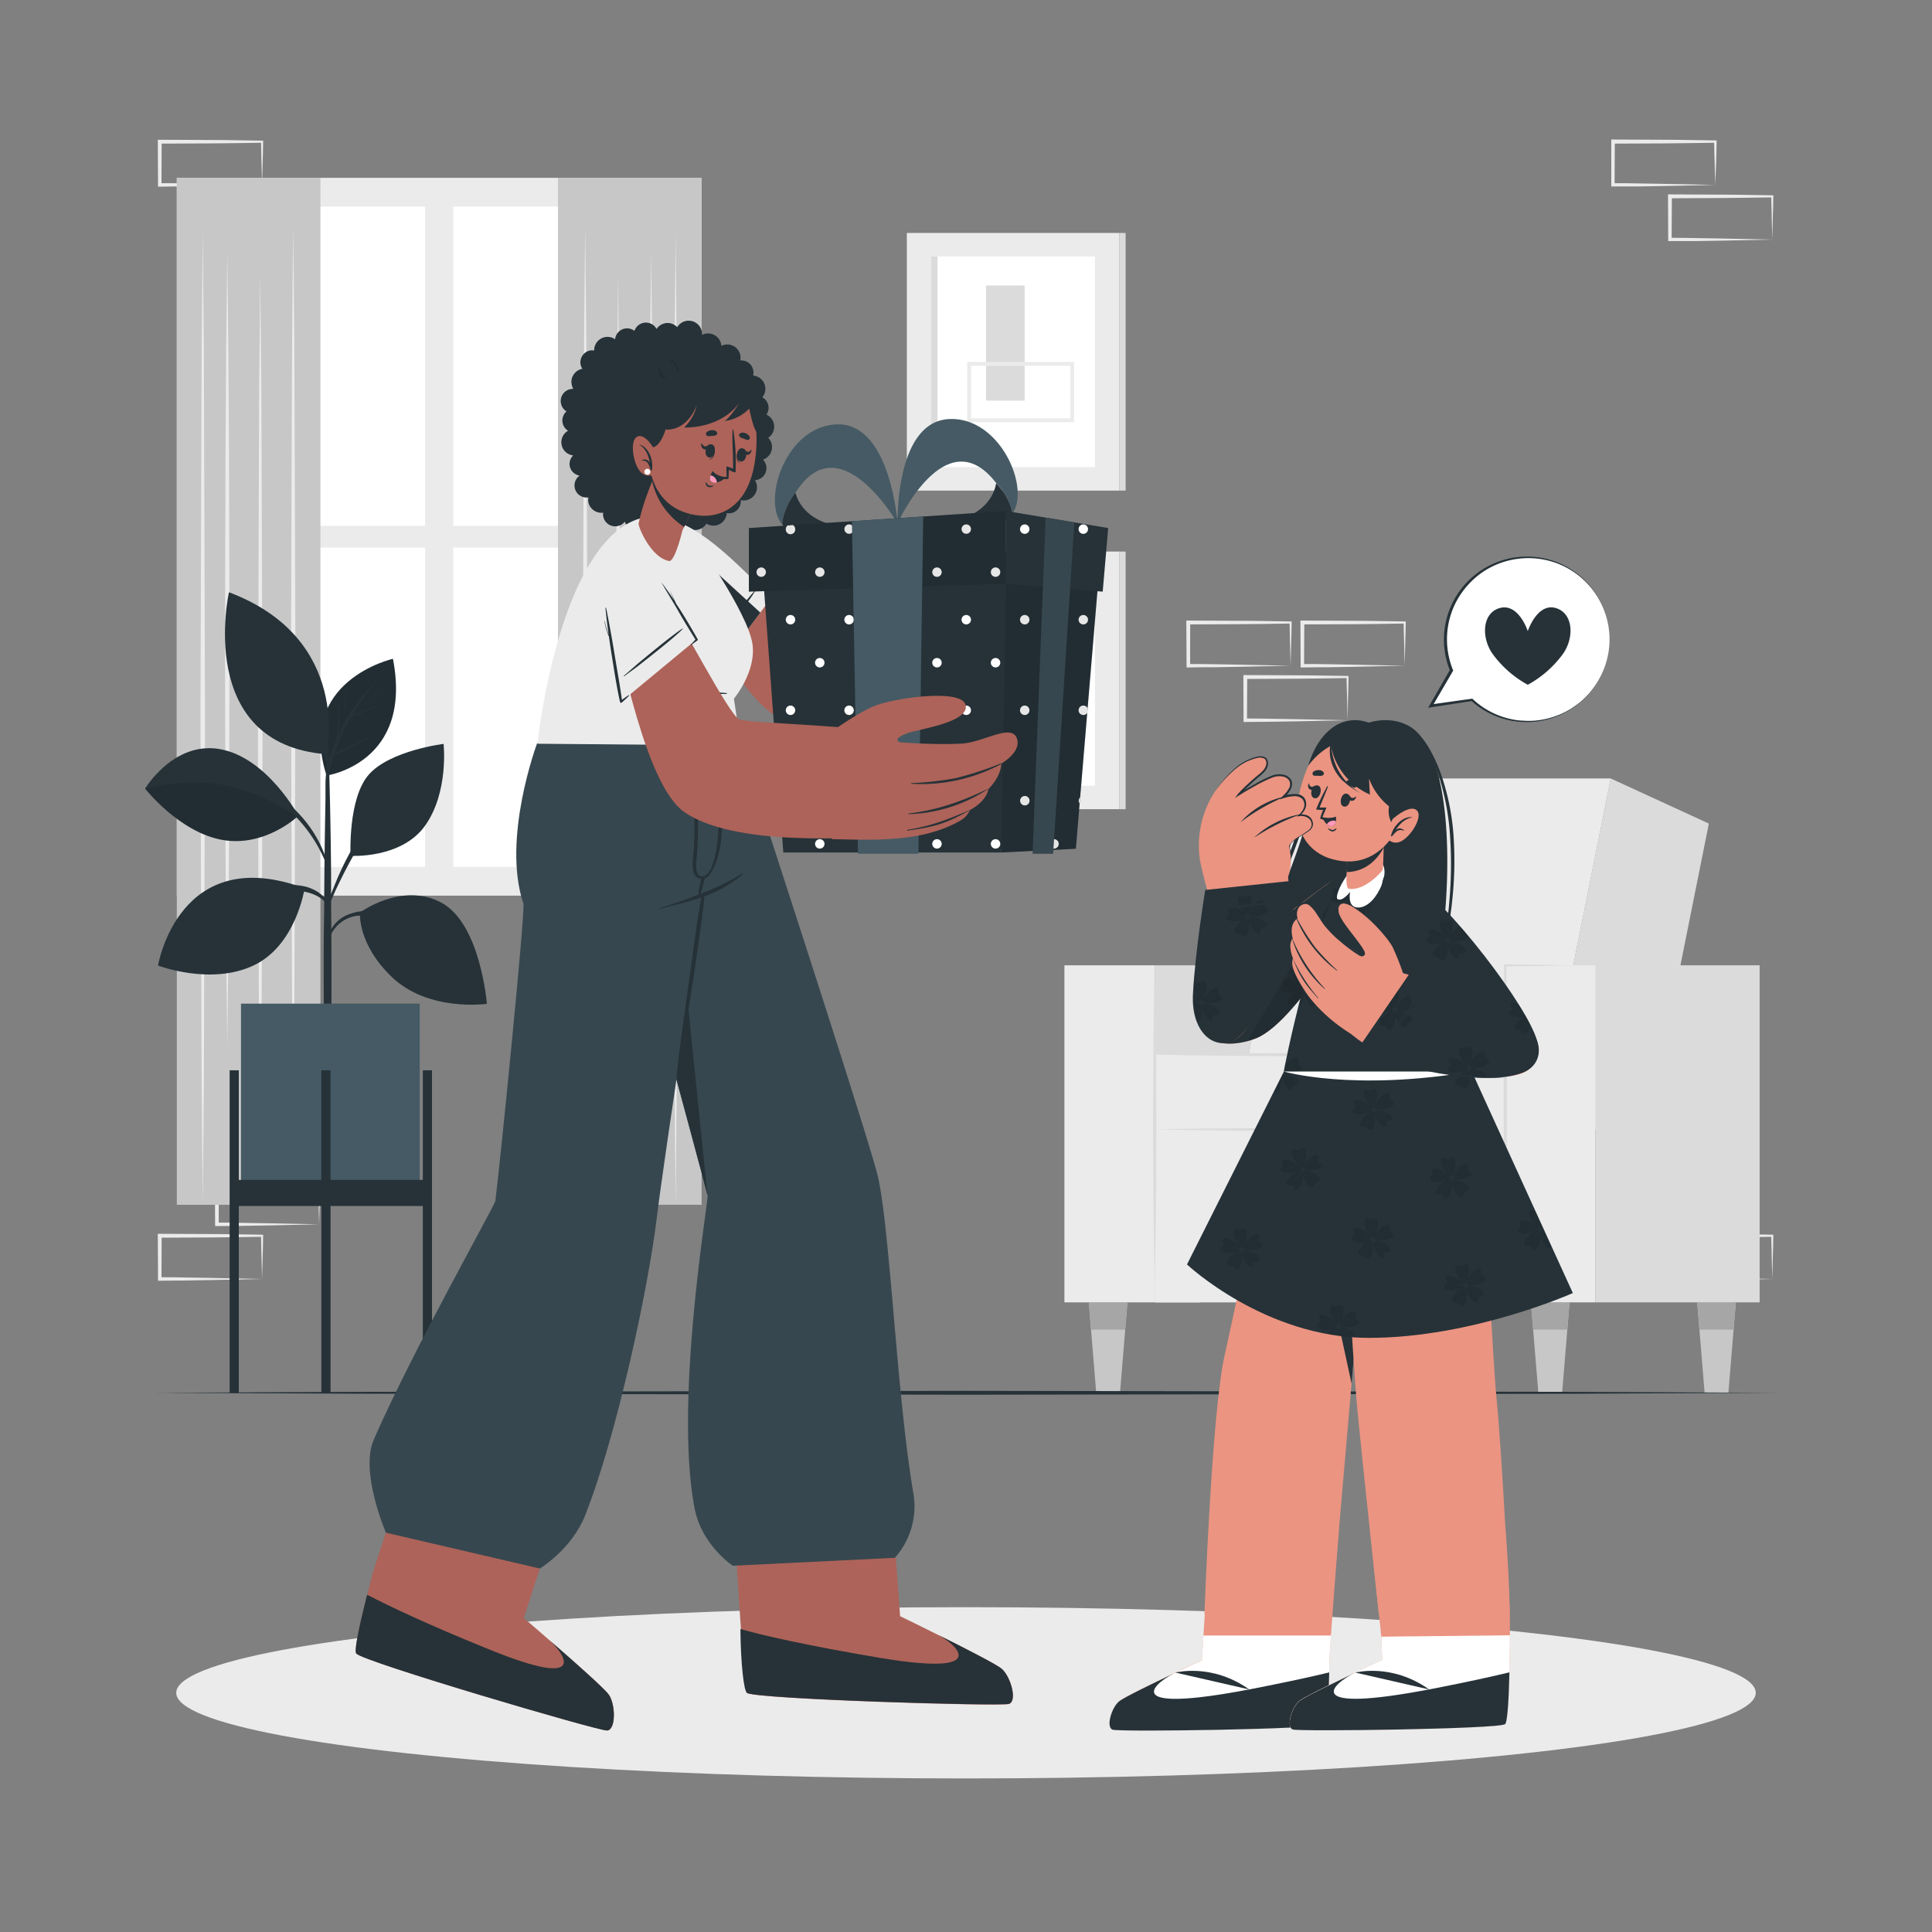 <svg xmlns="http://www.w3.org/2000/svg" viewBox="0 0 500 500"><rect x="0" y="0" width="500" height="500" fill="#808080" stroke="none"/><g id="freepik--background-complete--inject-2"><path d="M82.59,316.86l-13.12.28-6.66.11c-2.23.05-4.47,0-6.7.06h-.44v-.45l-.06-11.19v-.5h.5l13.24.06c4.42,0,8.83.12,13.24.17h.28v.27c0,1.9-.09,3.79-.13,5.65Zm0,0-.14-5.65c0-1.87-.11-3.71-.13-5.54l.27.27c-4.41.05-8.82.16-13.24.17l-13.24.06.5-.5,0,11.19-.45-.45c2.18,0,4.36,0,6.55.06l6.58.11Z" style="fill:#ebebeb"></path><path d="M67.82,331l-13.12.28-6.66.11c-2.23.05-4.47,0-6.7.06H40.9V331l-.06-11.19v-.5h.5l13.24.06c4.41,0,8.83.12,13.24.17h.28v.27c0,1.9-.08,3.79-.13,5.65Zm0,0-.14-5.65c-.05-1.87-.11-3.71-.13-5.54l.27.27c-4.41.05-8.83.16-13.24.17l-13.24.06.5-.5L41.79,331l-.45-.45c2.18,0,4.36,0,6.55.06l6.58.11Z" style="fill:#ebebeb"></path><path d="M363.53,172.29l-13.13.28-6.66.11c-2.22,0-4.46,0-6.69.06h-.45v-.45l-.05-11.19v-.5h.5l13.24.06c4.41,0,8.83.12,13.24.17h.27v.27c0,1.9-.08,3.79-.13,5.65Zm0,0-.14-5.65c-.05-1.87-.12-3.71-.13-5.54l.27.27c-4.41.06-8.83.16-13.24.17l-13.24.06.5-.5-.06,11.19-.44-.44c2.18,0,4.36,0,6.54.05l6.58.11Z" style="fill:#ebebeb"></path><path d="M348.76,186.4l-13.13.28-6.66.11c-2.22.05-4.46,0-6.69.06h-.45v-.45l-.05-11.19v-.5h.51l13.24.06c4.41,0,8.82.12,13.24.17H349v.27c0,1.9-.09,3.79-.13,5.65Zm0,0-.14-5.65c-.05-1.87-.12-3.71-.14-5.54l.28.27c-4.42.05-8.83.16-13.24.17l-13.24.06.5-.5-.06,11.19-.44-.45c2.18,0,4.35,0,6.54.06l6.58.11Z" style="fill:#ebebeb"></path><path d="M334,172.29l-13.12.28-6.66.11c-2.23,0-4.47,0-6.7.06h-.44v-.45l-.06-11.19v-.5h.5l13.24.06c4.42,0,8.83.12,13.24.17h.28v.27c0,1.9-.09,3.79-.13,5.65Zm0,0-.14-5.65c0-1.87-.11-3.71-.13-5.54l.27.27c-4.41.06-8.82.16-13.24.17l-13.24.06.5-.5L308,172.29l-.45-.44c2.19,0,4.36,0,6.55.05l6.58.11Z" style="fill:#ebebeb"></path><path d="M458.66,331l-13.13.28-6.66.11c-2.22.05-4.46,0-6.69.06h-.45V331l-.05-11.19v-.5h.5l13.24.06c4.41,0,8.83.12,13.24.17h.27v.27c0,1.9-.08,3.79-.13,5.65Zm0,0-.14-5.65c0-1.87-.12-3.71-.13-5.54l.27.27c-4.41.05-8.83.16-13.24.17l-13.24.06.5-.5L432.62,331l-.44-.45c2.18,0,4.36,0,6.54.06l6.58.11Z" style="fill:#ebebeb"></path><path d="M443.89,47.86l-13.13.28-6.66.11c-2.22,0-4.46,0-6.69,0H417v-.45l0-11.19v-.5h.51l13.24.06c4.41,0,8.82.12,13.24.17h.27v.27c0,1.9-.09,3.79-.13,5.65Zm0,0-.14-5.65c-.05-1.87-.12-3.71-.14-5.54l.28.27c-4.42.05-8.83.16-13.24.17l-13.24.06.5-.5-.06,11.19-.44-.45c2.18,0,4.35,0,6.54.06l6.58.11Z" style="fill:#ebebeb"></path><path d="M458.66,62l-13.13.28-6.66.11c-2.22,0-4.46,0-6.69,0h-.45V62l-.05-11.19v-.5h.5l13.24.06c4.41,0,8.83.12,13.24.17h.27v.27c0,1.9-.08,3.79-.13,5.65Zm0,0-.14-5.65c0-1.87-.12-3.71-.13-5.54l.27.27c-4.41.05-8.83.16-13.24.17l-13.24.06.5-.5L432.62,62l-.44-.45c2.18,0,4.36,0,6.54.06l6.58.11Z" style="fill:#ebebeb"></path><path d="M67.82,47.86l-13.12.28L48,48.25c-2.23,0-4.47,0-6.7.06H40.9v-.45l-.06-11.19v-.5h.5l13.24.06c4.41,0,8.83.12,13.24.17h.28v.27c0,1.9-.08,3.79-.13,5.65Zm0,0-.14-5.65c-.05-1.87-.11-3.71-.13-5.54l.27.27c-4.41.05-8.83.16-13.24.17l-13.24.06.5-.5-.05,11.19-.45-.45c2.18,0,4.36,0,6.55.06l6.58.11Z" style="fill:#ebebeb"></path><polygon points="398.64 292.29 426.38 292.29 442.25 213.14 416.86 201.47 398.64 292.29" style="fill:#dbdbdb"></polygon><polygon points="319.24 292.29 398.64 292.29 416.86 201.47 337.46 201.47 319.24 292.29" style="fill:#ebebeb"></polygon><rect x="412.88" y="249.83" width="42.51" height="87.23" transform="translate(868.27 586.88) rotate(180)" style="fill:#dbdbdb"></rect><polygon points="298.84 337.06 310.45 337.06 327.76 249.83 298.84 249.83 298.84 337.06" style="fill:#dbdbdb"></polygon><rect x="389.52" y="249.83" width="23.36" height="87.23" transform="translate(802.4 586.88) rotate(180)" style="fill:#ebebeb"></rect><rect x="275.48" y="249.83" width="23.36" height="87.23" transform="translate(574.31 586.88) rotate(180)" style="fill:#ebebeb"></rect><rect x="298.84" y="292.29" width="90.68" height="44.76" transform="translate(688.36 629.35) rotate(180)" style="fill:#ebebeb"></rect><rect x="298.84" y="272.94" width="90.68" height="19.53" transform="translate(688.36 565.42) rotate(180)" style="fill:#ebebeb"></rect><path d="M407.16,249.83l-8.82-.16-8.82-.11h-.27v.28l-.1,10.2,0,10.21c0,6.81-.05,13.61,0,20.42s0,13.61.11,20.42.16,13.61.3,20.41q.21-10.2.3-20.41c.08-6.81.09-13.61.11-20.42s0-13.61,0-20.42l0-10.21-.1-10.2-.27.26,8.82-.11Z" style="fill:#dbdbdb"></path><path d="M298.84,249.83c-.19,6.83-.27,13.66-.34,20.49l-.1,20.49.1,20.49.12,10.25.22,10.25.21-10.25.12-10.25.11-20.49-.11-20.49C299.1,263.49,299,256.66,298.84,249.83Z" style="fill:#dbdbdb"></path><path d="M298.84,292.29c7.55.18,15.11.27,22.67.34l22.67.1,22.67-.1,11.33-.12,11.34-.22-11.34-.21L366.85,292l-22.67-.1-22.67.11C314,292,306.39,292.11,298.84,292.29Z" style="fill:#dbdbdb"></path><path d="M298.84,272.94c7.55.18,15.11.27,22.67.34l22.67.1,22.67-.1,11.33-.12,11.34-.22-11.34-.21-11.33-.13-22.67-.1-22.67.1C314,272.67,306.39,272.76,298.84,272.94Z" style="fill:#dbdbdb"></path><polygon points="439.24 337.06 439.81 344.12 441.15 360.45 447.31 360.45 448.65 344.12 449.23 337.06 439.24 337.06" style="fill:#c7c7c7"></polygon><polygon points="449.23 337.06 439.24 337.06 439.81 344.12 448.65 344.12 449.23 337.06" style="fill:#a6a6a6"></polygon><polygon points="396.2 337.06 396.78 344.12 398.12 360.45 404.28 360.45 405.62 344.12 406.19 337.06 396.2 337.06" style="fill:#c7c7c7"></polygon><polygon points="406.19 337.06 396.2 337.06 396.78 344.12 405.62 344.12 406.19 337.06" style="fill:#a6a6a6"></polygon><polygon points="324.83 337.06 325.4 344.12 326.75 360.45 332.9 360.45 334.24 344.12 334.82 337.06 324.83 337.06" style="fill:#c7c7c7"></polygon><polygon points="334.82 337.06 324.83 337.06 325.4 344.12 334.24 344.12 334.82 337.06" style="fill:#a6a6a6"></polygon><polygon points="281.79 337.06 282.36 344.12 283.7 360.45 289.86 360.45 291.2 344.12 291.78 337.06 281.79 337.06" style="fill:#c7c7c7"></polygon><polygon points="281.79 337.06 282.36 344.12 291.2 344.12 291.78 337.06 281.79 337.06" style="fill:#a6a6a6"></polygon><rect x="234.69" y="60.29" width="54.97" height="66.68" style="fill:#ebebeb"></rect><rect x="240.97" y="66.37" width="42.41" height="54.51" style="fill:#fff"></rect><rect x="240.97" y="66.37" width="1.65" height="54.51" style="fill:#dbdbdb"></rect><rect x="289.66" y="60.29" width="1.65" height="66.68" style="fill:#dbdbdb"></rect><rect x="255.18" y="73.89" width="10" height="29.79" style="fill:#dbdbdb"></rect><rect x="250.82" y="94.17" width="26.66" height="14.6" style="fill:none;stroke:#ebebeb;stroke-miterlimit:10"></rect><rect x="234.69" y="142.74" width="54.97" height="66.68" style="fill:#ebebeb"></rect><rect x="240.97" y="148.83" width="42.41" height="54.51" style="fill:#fff"></rect><rect x="240.97" y="148.83" width="1.65" height="54.51" style="fill:#dbdbdb"></rect><rect x="289.66" y="142.74" width="1.65" height="66.68" style="fill:#dbdbdb"></rect><rect x="258.07" y="162.92" width="8.57" height="21.66" style="fill:#ebebeb"></rect><rect x="252.64" y="176.08" width="23.01" height="14.93" style="fill:none;stroke:#dbdbdb;stroke-miterlimit:10"></rect><rect x="45.76" y="46.02" width="135.8" height="185.77" style="fill:#ebebeb"></rect><rect x="54.31" y="53.46" width="55.7" height="82.63" style="fill:#fff"></rect><rect x="117.31" y="53.46" width="55.7" height="82.63" style="fill:#fff"></rect><rect x="54.31" y="141.72" width="55.7" height="82.63" style="fill:#fff"></rect><rect x="117.31" y="141.72" width="55.7" height="82.63" style="fill:#fff"></rect><rect x="45.76" y="46.02" width="37.17" height="265.78" style="fill:#c7c7c7"></rect><polygon points="75.88 58.65 76.17 87.39 76.27 116.13 76.47 173.6 76.28 231.07 76.17 259.81 75.88 288.55 75.59 259.81 75.49 231.07 75.3 173.6 75.49 116.13 75.6 87.39 75.88 58.65" style="fill:#ebebeb"></polygon><polygon points="58.82 65.32 59.1 90.98 59.27 116.64 59.41 167.96 59.27 219.27 59.1 244.93 58.82 270.59 58.53 244.93 58.36 219.27 58.23 167.96 58.37 116.64 58.53 90.98 58.82 65.32" style="fill:#ebebeb"></polygon><polygon points="67.35 71.38 67.64 101.42 67.74 131.47 67.94 191.56 67.74 251.65 67.64 281.69 67.35 311.74 67.06 281.69 66.96 251.65 66.76 191.56 66.96 131.47 67.06 101.42 67.35 71.38" style="fill:#ebebeb"></polygon><polygon points="52.47 60.17 52.76 91.61 52.86 123.06 53.06 185.95 52.86 248.85 52.76 280.29 52.47 311.74 52.18 280.29 52.08 248.85 51.88 185.95 52.08 123.06 52.18 91.61 52.47 60.17" style="fill:#ebebeb"></polygon><rect x="144.39" y="46.02" width="37.17" height="265.78" transform="translate(325.96 357.81) rotate(180)" style="fill:#c7c7c7"></rect><polygon points="151.44 58.65 151.73 87.39 151.83 116.13 152.03 173.6 151.83 231.07 151.73 259.81 151.44 288.55 151.15 259.81 151.05 231.07 150.85 173.6 151.05 116.13 151.16 87.39 151.44 58.65" style="fill:#ebebeb"></polygon><polygon points="168.51 65.32 168.79 90.98 168.96 116.64 169.1 167.96 168.96 219.27 168.8 244.93 168.51 270.59 168.22 244.93 168.05 219.27 167.92 167.96 168.06 116.64 168.22 90.98 168.51 65.32" style="fill:#ebebeb"></polygon><polygon points="159.97 71.38 160.26 101.42 160.37 131.47 160.56 191.56 160.37 251.65 160.26 281.69 159.97 311.74 159.69 281.69 159.58 251.65 159.39 191.56 159.58 131.47 159.69 101.42 159.97 71.38" style="fill:#ebebeb"></polygon><polygon points="174.85 60.17 175.14 91.61 175.25 123.06 175.44 185.95 175.25 248.85 175.14 280.29 174.85 311.74 174.57 280.29 174.46 248.85 174.27 185.95 174.46 123.06 174.57 91.61 174.85 60.17" style="fill:#ebebeb"></polygon></g><g id="freepik--Shadow--inject-2"><ellipse cx="250" cy="438.1" rx="204.39" ry="22.16" style="fill:#ebebeb"></ellipse></g><g id="freepik--Plant--inject-2"><path d="M84.51,200.71s22.42-3.14,17.18-30.21C101.69,170.5,76.63,176.12,84.51,200.71Z" style="fill:#263238"></path><path d="M84.51,200.71s22.42-3.14,17.18-30.21C101.69,170.5,76.63,176.12,84.51,200.71Z" style="opacity:0.1"></path><path d="M85.64,195.06a41.88,41.88,0,0,1,1.53-4c0-.17,0-.34,0-.51,0-.37.07-.74.1-1.12.06-.8.11-1.61.16-2.42.09-1.62.2-3.24.22-4.86,0-.09.14-.08.14,0,0,1.62,0,3.24,0,4.86,0,.81-.07,1.61-.13,2.42,0,.18,0,.36,0,.54a48.79,48.79,0,0,1,4.5-7.69c.77-1.08,1.58-2.11,2.45-3.11s1.84-2,2.75-3c.06-.06.15,0,.09.1A39.81,39.81,0,0,0,93.11,182c-.68,1-1.33,2.09-1.94,3.16l.21-.08.8-.32L94,184c1.2-.44,2.41-.88,3.61-1.34.07,0,.12.1,0,.13-1.19.47-2.37,1-3.55,1.49l-1.74.74c-.29.13-.58.25-.88.36a2.44,2.44,0,0,1-.59.21c-.45.82-.9,1.63-1.31,2.46a57.12,57.12,0,0,0-2.74,6.46l-.17.47a14.12,14.12,0,0,1,1.84-.89l2.32-1.06c1.58-.72,3.14-1.45,4.65-2.3.07-.05.14.08.06.12-1.54.84-3,1.74-4.59,2.57-.77.42-1.55.83-2.34,1.21a7.42,7.42,0,0,1-2.11.85,26.6,26.6,0,0,0-1.47,6.36c-.25,3.06-.22,6.15-.29,9.21a0,0,0,1,1-.08,0c-.23-2.78-.35-5.59-.36-8.39A24,24,0,0,1,85.64,195.06Z" style="fill:#263238"></path><path d="M89.09,179.14a27.19,27.19,0,0,1,.23,4.77,0,0,0,0,1-.07,0c-.09-1.58-.11-3.16-.29-4.74C89,179.08,89.08,179.05,89.09,179.14Z" style="fill:#263238"></path><path d="M95.5,180.49a16.8,16.8,0,0,0,2.89-1.41c.07-.05.14.07.07.11a11.06,11.06,0,0,1-2.92,1.4C95.49,180.6,95.45,180.52,95.5,180.49Z" style="fill:#263238"></path><path d="M83.79,243.69c0-2.48.06-4.95.09-7.43.05-8.23.12-16.46.27-24.69q.16-9.81.45-19.6a.11.11,0,0,1,.06-.09l0-5.35s0-.07.1-.07.11,0,.11.07l0,5.37A.13.13,0,0,1,85,192c.33,11.63.62,23.26.69,34.89,0,2.37,0,4.73,0,7.1q.12,11.37.09,22.75l0,3.62c0,6.94-.08,13.88-.08,20.81,0,.38-.41.56-.85.58s-1-.18-1-.61c0-7.65-.06-15.3-.06-22.95C83.77,253.34,83.75,248.52,83.79,243.69Z" style="fill:#263238"></path><path d="M93.16,236.16s10.78-8,21-2.59S126,259.79,126,259.79s-15,2.15-24.51-6.86C92.4,244.25,93.16,236.16,93.16,236.16Z" style="fill:#263238"></path><path d="M90.22,236.66a12.85,12.85,0,0,1,6.24-.82,9.82,9.82,0,0,1,1.33-.13l1.52-.11,3.14-.22c2.13-.16,4.27-.29,6.39-.51.07,0,.09.13,0,.14-2.1.27-4.19.57-6.3.78-1.08.11-2.17.22-3.26.3l-.78.07c.32.08.64.15.95.24a25.86,25.86,0,0,1,4.89,2c.85.15,1.7.39,2.53.59,1.33.31,2.66.65,4,1,2.62.69,5.21,1.46,7.81,2.22.09,0,0,.15,0,.13-2.6-.64-5.21-1.22-7.81-1.84l-3.79-.91-1-.23a31.45,31.45,0,0,1,7.67,6.67,41.15,41.15,0,0,1,5.33,8.4c0,.08-.07.15-.11.07a41.19,41.19,0,0,0-6.45-8.46c0,.14.09.29.14.43l.6,1.91c.4,1.27.8,2.54,1.18,3.81,0,.09-.1.12-.13,0-.46-1.23-.89-2.47-1.32-3.7-.22-.61-.43-1.22-.64-1.83l-.33-.94c0-.1-.07-.2-.1-.29a38.14,38.14,0,0,0-3.83-3.26,28.73,28.73,0,0,0-5.72-3.28c0,.18.07.37.11.55.1.49.21,1,.31,1.47.21,1,.41,2,.61,3.07.41,2.09.66,4.2,1,6.29a.07.07,0,1,1-.13,0c-.49-2.09-1.11-4.16-1.58-6.27-.23-1.05-.47-2.1-.69-3.15l-.3-1.48c0-.28-.12-.55-.15-.83l-.58-.24a17,17,0,0,0-9-1.23,8.8,8.8,0,0,0-6.49,5.2c-.1.24-.47.09-.42-.15A8.34,8.34,0,0,1,90.22,236.66Z" style="fill:#263238"></path><path d="M106.73,245.55c.3,1.36.61,2.73.91,4.1a29.85,29.85,0,0,1,.75,4c0,.05-.07.05-.08,0a30.78,30.78,0,0,1-.92-4c-.27-1.35-.53-2.7-.79-4A.07.07,0,1,1,106.73,245.55Z" style="fill:#263238"></path><path d="M117.16,249c1.38.7,2.71,1.49,4.14,2.06.09,0,0,.17,0,.12a41.18,41.18,0,0,1-4.12-2.13S117.13,249,117.16,249Z" style="fill:#263238"></path><path d="M90.73,221.49s13.18.84,19.32-7.86,4.75-21.11,4.75-21.11-13.84,1.69-19.34,7.93S90.73,221.49,90.73,221.49Z" style="fill:#263238"></path><path d="M84.54,234.5c.46-1.42,1-2.81,1.56-4.19s1.06-2.65,1.64-3.95a79.81,79.81,0,0,1,4-7.77c.93-1.61,1.93-3.16,3-4.69,0-.24.07-.47.11-.7l.18-1.23c.13-.83.28-1.67.42-2.5.3-1.82.68-3.63,1-5.45,0-.09.15-.08.14,0-.26,1.8-.44,3.61-.7,5.41-.12.89-.24,1.77-.37,2.65l-.15,1a94.72,94.72,0,0,1,6.52-8.46l1-1.08c0-.1.09-.19.13-.3l.28-.75c.2-.52.39-1,.57-1.57.37-1,.71-2.08,1-3.14,0-.08.15-.05.13,0-.27,1.08-.55,2.16-.87,3.23-.15.52-.32,1-.5,1.53l-.09.26c1.68-1.84,3.44-3.61,5.21-5.36.07-.06.16,0,.1.1A94,94,0,0,0,99.32,209a8.58,8.58,0,0,1,1-.24c1-.2,2-.34,3.07-.47,2.14-.28,4.29-.55,6.43-.89.08,0,.12.12,0,.14-2,.4-4.07.86-6.1,1.33-1,.21-1.92.4-2.88.59a19.74,19.74,0,0,0-2.31.66l-.65.91c-1,1.41-1.89,2.85-2.8,4.3l1.34-.27c1-.19,2-.38,3.07-.55,2-.33,4-.68,6-1.13a.07.07,0,0,1,0,.13c-2,.48-4,1-6,1.56-1,.26-1.93.5-2.91.71l-1.47.32a3.31,3.31,0,0,1-.59.1q-2.88,4.68-5.41,9.58c-.73,1.44-1.44,2.88-2.12,4.34s-1.31,3-2,4.55C84.92,235,84.44,234.83,84.54,234.5Z" style="fill:#263238"></path><path d="M98,204.19c.25-1.25.51-2.51.79-3.76,0-.09.15-.05.13,0-.25,1.23-.48,2.47-.71,3.71a36.19,36.19,0,0,1-.75,3.7s0,0,0,0A27.08,27.08,0,0,1,98,204.19Z" style="fill:#263238"></path><path d="M105.73,203.83c.61-.31,1.26-.55,1.89-.8l1-.39.51-.21a2.31,2.31,0,0,0,.56-.24c.1-.08.16.1.06.12a2.45,2.45,0,0,0-.56.23l-.5.22-1,.43a20.24,20.24,0,0,1-2,.77C105.7,204,105.66,203.86,105.73,203.83Z" style="fill:#263238"></path><path d="M77.23,211.12s-8-14.91-20.11-17.21-19.57,10.18-19.57,10.18,8.85,11.31,20,13.28S77.23,211.12,77.23,211.12Z" style="fill:#263238"></path><path d="M49,200.59a32.32,32.32,0,0,1,9.52.11l-.54-.29c-.9-.46-1.8-.92-2.69-1.39-1.87-1-3.75-2-5.7-2.78a.07.07,0,1,1,0-.13c1.9.89,3.87,1.63,5.77,2.51,1,.43,1.89.89,2.82,1.38.6.32,1.26.62,1.85,1a33.65,33.65,0,0,1,7.72,2.56l-1.52-1.65c-1.13-1.24-2.24-2.54-3.49-3.67-.06-.06,0-.15.1-.09,1.27,1.15,2.61,2.22,3.85,3.42.59.58,1.16,1.18,1.72,1.8.28.31.56.63.82,1a32.06,32.06,0,0,1,16.28,22c0,.08-.11.13-.13,0a36.8,36.8,0,0,0-8.93-15.1,35.14,35.14,0,0,0-16.26-9.41,35.92,35.92,0,0,0-11.22-1C48.84,200.84,48.83,200.61,49,200.59Z" style="fill:#263238"></path><path d="M37.54,204.09s8.86,11.31,20,13.28c8.5,1.51,15.49-2.93,18.33-5.11l.61-1s-5.74-4.85-16.62-7.64S37.54,204.09,37.54,204.09Z" style="opacity:0.1"></path><path d="M56,195.27a29.94,29.94,0,0,1,2.7,1.78,17.58,17.58,0,0,1,2.34,2.14c.06.07,0,.16-.11.1-.8-.7-1.61-1.4-2.45-2.06A25.35,25.35,0,0,0,56,195.39.07.07,0,0,1,56,195.27Z" style="fill:#263238"></path><path d="M49.37,197.79c.45.19.91.35,1.36.54l1.35.56c.1,0,.05.2,0,.16l-1.35-.55c-.46-.18-.9-.39-1.35-.57C49.25,197.89,49.29,197.76,49.37,197.79Z" style="fill:#263238"></path><path d="M78.83,229.88s-2.14,14.78-13.25,20-24.68,0-24.68,0S46.23,217.84,78.83,229.88Z" style="fill:#263238"></path><path d="M48.56,240.22c1-.12,2-.3,3.06-.48l1.5-.28.78-.16c.3-.28.59-.56.9-.83a44.46,44.46,0,0,1,6.8-4.93,38.29,38.29,0,0,1,4.08-2.1h-.21l-3.66.16c-2.44.12-4.88.17-7.32.33a.07.07,0,0,1,0-.14c2.45-.17,4.88-.44,7.33-.65l3.55-.31,1.83-.16.47-.05q1-.36,1.92-.66a17.27,17.27,0,0,1,9.42-.52c2.8.71,5.59,2.55,6.31,5.5,0,.1-.13.17-.17.07-1.05-2.47-3.78-3.71-6.25-4.22a14.71,14.71,0,0,0-5-.1,11.13,11.13,0,0,1-.56,2.24c-.3,1-.61,2.08-.92,3.12-.63,2.07-1.33,4.13-1.94,6.21a.07.07,0,1,1-.13,0c.51-2.07,1-4.17,1.45-6.25.24-1,.5-2,.75-3.06a19.88,19.88,0,0,1,.56-2.1,28,28,0,0,0-2.88.68,42.33,42.33,0,0,0-5,1.85c-.16,1.05-.4,2.1-.64,3.14-.3,1.3-.64,2.59-1.06,3.87,0,.08-.14,0-.12,0s0-.16.05-.24h0c.25-1.21.52-2.42.77-3.62.21-1,.4-2,.61-2.93-1.38.62-2.74,1.3-4.05,2.05,0,.31-.1.61-.15.89-.08.51-.17,1-.26,1.52-.21,1.14-.44,2.27-.71,3.4a55.19,55.19,0,0,1-1.91,6.43.08.08,0,0,1,0,.09l-.06.07c0,.06-.13,0-.11-.07.51-2.19,1.1-4.36,1.58-6.56.24-1.1.48-2.2.7-3.3.11-.55.22-1.1.32-1.66,0-.15,0-.32.08-.49a47,47,0,0,0-11,8.94c-.08.09-.24,0-.16-.14.85-1.11,1.69-2.2,2.65-3.23.56-.6,1.14-1.18,1.73-1.74l-.19,0c-.52.09-1,.16-1.56.23-1,.14-2.06.24-3.09.36C48.51,240.36,48.48,240.23,48.56,240.22Z" style="fill:#263238"></path><path d="M56.38,245.23h0l.06-.38c0-.17.11-.32.14-.49h0c.23-1,.42-2,.6-3,0-.07.12,0,.12,0a12.19,12.19,0,0,1-.84,3.86s-.09,0-.08,0Z" style="fill:#263238"></path><path d="M65.68,245a.07.07,0,0,1,.07-.06c.31-1.31.61-2.62.88-3.94.14-.69.29-1.38.42-2.08l.21-1.12a3.38,3.38,0,0,1,.24-1,.07.07,0,0,1,.12,0,6.12,6.12,0,0,1-.28,2c-.13.72-.27,1.44-.43,2.16-.32,1.46-.69,2.91-1.1,4.35,0,.08-.15.06-.15,0Z" style="fill:#263238"></path><path d="M49.58,236c2-.28,4.06-.57,6.09-.82.09,0,.12.12,0,.13-2,.3-4.07.55-6.1.82C49.53,236.1,49.49,236,49.58,236Z" style="fill:#263238"></path><path d="M84.52,195.2s6.81-29.85-25.26-41.92C59.26,153.28,50.37,192.56,84.52,195.2Z" style="fill:#263238"></path><path d="M77.6,178.27l-.34-.21-1.82-1L71.72,175c-2.44-1.37-4.86-2.79-7.32-4.13-.08,0,0-.16.07-.12,2.47,1.34,5,2.6,7.46,3.91l3.68,2,1.5.79c-1.07-2-2.21-4-3.47-5.93-1.67-2.56-3.51-5-5.42-7.38a.11.11,0,0,1,.16-.15A51.48,51.48,0,0,1,75.79,173c0-.1,0-.21,0-.31,0-.74,0-1.48-.07-2.23,0-1.45.05-2.91,0-4.37,0-.09.13-.08.14,0,.06,1.44.23,2.87.31,4.3,0,.72.07,1.43.09,2.15,0,.38,0,.82,0,1.25.66,1.05,1.29,2.12,1.89,3.2a54.37,54.37,0,0,1,2.87,6c0-.75.07-1.49.12-2.23.09-1.64.29-3.26.36-4.9a.07.07,0,0,1,.14,0c0,1.63,0,3.26,0,4.9,0,.82,0,1.63-.1,2.45l-.06.91a54.88,54.88,0,0,1,2.42,8.2,88.36,88.36,0,0,1,1.2,9s0,0,0,0a48.12,48.12,0,0,0-1.7-8c-.4-1.41-.81-2.81-1.27-4.2-1.33-.63-2.61-1.41-3.9-2.13s-2.68-1.47-4-2.2c-2.68-1.47-5.35-3-8.11-4.26-.08,0,0-.15.07-.11,2.8,1.26,5.62,2.47,8.36,3.85,1.37.68,2.71,1.42,4,2.17,1.11.62,2.25,1.25,3.32,2-.31-.93-.64-1.85-1-2.77C79.92,183.14,78.82,180.67,77.6,178.27Z" style="fill:#263238"></path><path d="M80.3,171.45c0-.09.15-.09.14,0-.11,1.71-.17,3.41-.35,5.11,0,.09-.16.09-.15,0C80,174.84,80.18,173.15,80.3,171.45Z" style="fill:#263238"></path><path d="M64.93,177.15c2,.81,4,1.57,6,2.41.05,0,0,.11,0,.09-2-.76-4-1.58-6-2.37C64.81,177.25,64.85,177.12,64.93,177.15Z" style="fill:#263238"></path><path d="M61.88,163.38a52.87,52.87,0,0,1,5.7,3.06c.1.06,0,.2-.09.15-1.86-1.09-3.75-2.13-5.68-3.09C61.73,163.46,61.8,163.35,61.88,163.38Z" style="fill:#263238"></path><rect x="62.36" y="259.74" width="46.25" height="48.75" transform="translate(170.98 568.23) rotate(180)" style="fill:#455a64"></rect><rect x="109.43" y="276.99" width="2.37" height="83.5" style="fill:#263238"></rect><rect x="59.43" y="276.99" width="2.37" height="83.5" style="fill:#263238"></rect><rect x="83.17" y="276.99" width="2.37" height="83.5" style="fill:#263238"></rect><rect x="60.61" y="305.37" width="50" height="6.75" transform="translate(171.23 617.48) rotate(180)" style="fill:#263238"></rect></g><g id="freepik--Floor--inject-2"><polygon points="39.53 360.45 92.15 360.21 144.76 360.12 250 359.95 355.24 360.12 407.85 360.21 460.47 360.45 407.85 360.7 355.24 360.79 250 360.95 144.76 360.78 92.15 360.69 39.53 360.45" style="fill:#263238"></polygon></g><g id="freepik--character-2--inject-2"><path d="M287.94,447.64c1.8.58,53-.1,54.91-1.36.73-.48,1.07-7.94,1.22-17,0-1.95,2.43-33.36,2.43-33.36l-33.42.36-2,33.34s-19.47,9-21.45,10.64S286.14,447.07,287.94,447.64Z" style="fill:#eb9481"></path><path d="M344.46,423.26c-.23,3.24-.38,5.57-.39,6.06-.15,9-.48,16.48-1.22,16.95-1.93,1.27-53.11,2-54.91,1.37s-.29-5.74,1.68-7.34,21.45-10.64,21.45-10.64l.38-6.4Z" style="fill:#fff"></path><path d="M344,432.82c-.17,7.39-.5,13.05-1.14,13.45-1.93,1.27-53.11,2-54.91,1.37s-.29-5.74,1.68-7.34c1.15-.95,8.36-4.46,14.11-7.18-6.1,3.13-12.88,10.29,19.57,4.1l1.83-.35C333.51,435.22,339.6,433.89,344,432.82Z" style="fill:#263238"></path><path d="M304.22,432.86s9.36-2.53,19.08,4.37Z" style="fill:#263238"></path><path d="M344.63,417.72H311.71s1.85-52.06,5.23-67c4.09-18.13,15.33-73.4,15.33-73.4H369.1s-17.28,56.51-18.86,75.46C349.46,362,344.63,417.72,344.63,417.72Z" style="fill:#eb9481"></path><path d="M369.1,277.31s-17.28,56.51-18.86,75.46c-.1,1.14-.25,3-.45,5.32l-17.52-80.78Z" style="fill:#263238"></path><path d="M334.58,447.59c1.79.57,53-.11,54.9-1.37.74-.47,1.07-7.93,1.22-17,0-1.95.06-4,.07-6,.08-13.27-1.14-27.35-1.14-27.35l-35.05.35,2.9,27.35.23,6s-19.48,9-21.45,10.63S332.78,447,334.58,447.59Z" style="fill:#eb9481"></path><path d="M334.58,447.59c1.79.57,53-.11,54.9-1.37.9-.58,1.21-11.47,1.29-23l-33.29.35.23,6s-19.48,9-21.45,10.63S332.78,447,334.58,447.59Z" style="fill:#fff"></path><path d="M390.64,432.8c-.18,7.37-.52,13-1.15,13.42-1.94,1.26-53.12,1.94-54.91,1.37s-.29-5.73,1.68-7.35c1.17-.95,8.52-4.52,14.29-7.26-6.17,3-13.62,10.51,19.3,4.24l1.84-.35C380.13,435.21,386.24,433.87,390.64,432.8Z" style="fill:#263238"></path><path d="M350.78,432.86s9.36-2.53,19.08,4.37Z" style="fill:#263238"></path><path d="M390.77,417.72H356.85s-4.19-38.58-5.54-52.63c-1.44-14.94-3.73-61.63-3.73-61.63l-4.17-1.33c-5.24-3.3-10.54-20.17-11.14-24.82h48.61s7.08,20.24,3.29,32.76c0,0,2.33,44,3.13,51.88C388.8,376.78,390.77,417.72,390.77,417.72Z" style="fill:#eb9481"></path><path d="M332.27,277.31l-25.08,49.93s20.17,19,47.05,19,52.81-11.6,52.81-11.6l-26.17-57.37Z" style="fill:#263238"></path><path d="M324.3,323.49c1.28-.08,2.72-.77,2.49-1.34s-.7-.58-.92-1,.11-1.3-.12-1.58-1.13-.24-2.22.73a8.66,8.66,0,0,0-1.66,2.08c1.11-2.4,1-4.11.4-4.39s-1.15.25-1.34.29-1-.46-1.41-.14-.31,1.38.1,2.46a5.61,5.61,0,0,0,1.26,1.84c-2.37-2.2-4.28-2.25-4.48-1.77s.42,1.13.32,1.47-.9.65-.94,1,.71.93,2.15,1.05a7,7,0,0,0,2.23-.2c-1.4.59-2.8,2.35-2.66,2.88s.88.61,1.28.69,1.43,1.68,2.13.33a8.5,8.5,0,0,0,.56-3.61c.48,2.68,2.12,4,2.48,3.7s.23-1,.49-1.21,1.31-.13,1.53-.52-.18-1.05-.9-1.61a13.74,13.74,0,0,0-2.75-1.24A10.73,10.73,0,0,0,324.3,323.49Zm-3.11-3.8a10.25,10.25,0,0,0,.21,1.91s0,0,0,0a7.62,7.62,0,0,1-.22-1.91S321.19,319.67,321.19,319.69Zm-1.93,7.44a5.64,5.64,0,0,1,1.07-2.13s.06,0,0,0a8.48,8.48,0,0,0-1.08,2.12A0,0,0,0,1,319.26,327.13Zm3.93-2.81a9.4,9.4,0,0,1,1.44,1.38s0,0,0,0a10.73,10.73,0,0,0-1.53-1.33,9.59,9.59,0,0,0-1.05-.65.89.89,0,0,1-.19.2,7.74,7.74,0,0,0,.52.92,9.44,9.44,0,0,0,1.15,1.44s0,0,0,0a8.54,8.54,0,0,1-1.18-1.37,10.17,10.17,0,0,1-.59-.94.47.47,0,0,1-.32.06,9.14,9.14,0,0,1-1.3,2.83h0a17.79,17.79,0,0,0,.79-1.65,12.24,12.24,0,0,0,.41-1.21.78.78,0,0,1-.22-.15,5.81,5.81,0,0,0-.69.71,9.45,9.45,0,0,0-1,1.55s0,0,0,0a7.76,7.76,0,0,1,1.62-2.37.68.68,0,0,1-.11-.3,12.27,12.27,0,0,1-3.16-.46s0,0,0,0a23.64,23.64,0,0,0,3.15.37.32.32,0,0,1,0-.14l-1.25-.37c-.51-.15-1-.26-1.54-.39h0a10.34,10.34,0,0,1,1.57.29c.3.07.85.22,1.28.36a.47.47,0,0,1,.22-.16h0a6.47,6.47,0,0,1-.79-3.26s0,0,0,0a8.07,8.07,0,0,0,.86,3.22.6.6,0,0,1,.22,0,8.62,8.62,0,0,0,.1-1.14,12.94,12.94,0,0,0-.16-1.75s0,0,.05,0a6.16,6.16,0,0,1,.22,1.76,7.39,7.39,0,0,1-.06,1.15.46.46,0,0,1,.23.12,6.89,6.89,0,0,1,3.23-1.93s.06.05,0,.06c-.59.27-1.18.47-1.73.79a8,8,0,0,0-1.5,1.1.59.59,0,0,1,.13.18,8.85,8.85,0,0,0,3.07-1.33s0,0,0,0a6.92,6.92,0,0,1-3,1.4.7.7,0,0,1,0,.32A9.42,9.42,0,0,1,323.19,324.32Zm35-3.4c1.29-.08,2.73-.77,2.5-1.34s-.7-.58-.92-1,.11-1.3-.12-1.58-1.14-.24-2.22.73a8.66,8.66,0,0,0-1.64,2c1.08-2.38,1-4.07.37-4.35s-1.14.25-1.33.29-1-.46-1.42-.14-.31,1.38.1,2.46a5.6,5.6,0,0,0,1.27,1.84c-2.38-2.2-4.29-2.25-4.48-1.77s.42,1.13.32,1.47-.91.65-.95,1.05.71.93,2.16,1.05a7,7,0,0,0,2.23-.2c-1.4.58-2.8,2.35-2.66,2.88s.88.61,1.28.69,1.42,1.68,2.12.33a8.57,8.57,0,0,0,.57-3.61c.47,2.68,2.11,4,2.47,3.7s.23-1,.5-1.21,1.31-.13,1.53-.52-.18-1.05-.91-1.61a13.5,13.5,0,0,0-2.75-1.24A10.73,10.73,0,0,0,358.2,320.92Zm-3.1-3.8a10.25,10.25,0,0,0,.21,1.91s0,0,0,0a7.18,7.18,0,0,1-.22-1.91A0,0,0,0,1,355.1,317.12Zm-1.93,7.44a5.62,5.62,0,0,1,1.06-2.13s.06,0,0,0a9.21,9.21,0,0,0-1.08,2.12ZM356,321a8.65,8.65,0,0,1,1.1.71,9,9,0,0,1,1.44,1.38s0,0,0,0a10.65,10.65,0,0,0-1.52-1.33,9.72,9.72,0,0,0-1.06-.65.59.59,0,0,1-.19.2c.16.31.37.69.52.92a9.5,9.5,0,0,0,1.16,1.44,0,0,0,0,1,0,0,9.07,9.07,0,0,1-1.18-1.37,10.16,10.16,0,0,1-.58-.94.47.47,0,0,1-.32.06,9.38,9.38,0,0,1-1.3,2.83s0,0,0,0a17.88,17.88,0,0,0,.8-1.65c.13-.33.29-.83.41-1.21a.66.66,0,0,1-.22-.15,5.88,5.88,0,0,0-.7.71,11,11,0,0,0-1,1.55s0,0,0,0a7.94,7.94,0,0,1,1.62-2.37.84.84,0,0,1-.11-.3,12.41,12.41,0,0,1-3.16-.46,0,0,0,0,1,0,0,23.28,23.28,0,0,0,3.15.37.59.59,0,0,1,0-.14l-1.24-.37c-.51-.15-1-.26-1.55-.39h0a12,12,0,0,1,1.57.28c.29.08.85.23,1.28.37a.47.47,0,0,1,.22-.16h0a6.58,6.58,0,0,1-.79-3.26,0,0,0,0,1,0,0,7.75,7.75,0,0,0,.86,3.22.57.57,0,0,1,.22,0,10.73,10.73,0,0,0,.1-1.14,13,13,0,0,0-.17-1.75s0,0,0,0a5.83,5.83,0,0,1,.23,1.76,7.4,7.4,0,0,1-.07,1.15.55.55,0,0,1,.24.12,6.89,6.89,0,0,1,3.23-1.93s.05,0,0,.06c-.58.27-1.17.47-1.73.79a8.45,8.45,0,0,0-1.5,1.09.62.62,0,0,1,.14.19,8.85,8.85,0,0,0,3.07-1.33s0,0,0,0a7,7,0,0,1-3.05,1.4A.58.58,0,0,1,356,321ZM331.62,278.6l-.62,1.23c-.06.13-.12.26-.19.39l-1.12,2.23c.44.33.95.54,1.36-.24A8.55,8.55,0,0,0,331.62,278.6Zm3.59.36a13.74,13.74,0,0,0-2.75-1.24,11.15,11.15,0,0,0,2,0,4.69,4.69,0,0,0,1.71-.44h-3a8.53,8.53,0,0,1-.86.24.65.65,0,0,1,0,.31,9.48,9.48,0,0,1,1.1.72,8.89,8.89,0,0,1,1.44,1.37s0,0,0,0a11.39,11.39,0,0,0-1.52-1.34,9.72,9.72,0,0,0-1.06-.65.74.74,0,0,1-.19.21c.16.3.36.68.52.92a10.59,10.59,0,0,0,1.15,1.43s0,.05,0,0a9.51,9.51,0,0,1-1.18-1.36,8.55,8.55,0,0,1-.58-1l-.11.05-.14.28c.47,2.69,2.11,4,2.47,3.7s.23-1,.49-1.21,1.31-.12,1.54-.52S335.94,279.52,335.21,279Zm-2.94-1.65-.06.12.47-.12Zm17,66.09c1.29-.08,2.73-.77,2.5-1.34s-.7-.58-.92-1,.11-1.3-.12-1.58-1.14-.24-2.22.72a9.09,9.09,0,0,0-1.64,2c1.08-2.37,1-4.06.37-4.34s-1.14.25-1.33.29-1-.46-1.42-.14-.31,1.38.1,2.46a5.6,5.6,0,0,0,1.27,1.84c-2.38-2.2-4.29-2.25-4.48-1.77s.41,1.13.32,1.47-.91.65-.95,1.05.71.93,2.16,1.05a7,7,0,0,0,2.23-.2,5.34,5.34,0,0,0-1.76,1.29l1.26.22a7.75,7.75,0,0,1,1.32-1.79.65.65,0,0,1-.11-.29,11.91,11.91,0,0,1-3.16-.47s0,0,0,0a21.46,21.46,0,0,0,3.14.36l0-.13-1.24-.37c-.51-.15-1-.27-1.55-.39h0a12.16,12.16,0,0,1,1.58.28c.29.08.84.23,1.28.37a.56.56,0,0,1,.22-.17h0a6.47,6.47,0,0,1-.79-3.26,0,0,0,1,1,0,0,7.9,7.9,0,0,0,.85,3.22.64.64,0,0,1,.22,0,8.62,8.62,0,0,0,.1-1.14,11.5,11.5,0,0,0-.16-1.75s0,0,.05,0a6.17,6.17,0,0,1,.23,1.76,7.4,7.4,0,0,1-.07,1.15.55.55,0,0,1,.24.12,6.86,6.86,0,0,1,3.22-1.93s.06,0,0,.06c-.58.26-1.17.47-1.73.79a8.45,8.45,0,0,0-1.5,1.09.85.85,0,0,1,.14.19,8.8,8.8,0,0,0,3.06-1.33s0,0,0,0a6.92,6.92,0,0,1-3,1.41.7.7,0,0,1,0,.32,8.65,8.65,0,0,1,1.1.71,9.4,9.4,0,0,1,1.44,1.38s0,0,0,0A10.65,10.65,0,0,0,348,344.3a9.72,9.72,0,0,0-1.06-.65.71.71,0,0,1-.19.2,9.44,9.44,0,0,0,.52.92,9.14,9.14,0,0,0,.93,1.2q1.33.13,2.7.21c.18-.39-.21-1-.92-1.56a13.74,13.74,0,0,0-2.75-1.24A10.73,10.73,0,0,0,349.24,343.4Zm-2.91-1.89a6.84,6.84,0,0,1-.22-1.91,0,0,0,1,1,0,0,11.15,11.15,0,0,0,.2,1.91S346.33,341.53,346.33,341.51Zm.92,3.36a10.16,10.16,0,0,1-.58-.94.49.49,0,0,1-.33.06,8.88,8.88,0,0,1-.62,1.67l.66.08a10.46,10.46,0,0,0,0-1.48,7.09,7.09,0,0,0,.45,1.55h0l1.29.15A7.28,7.28,0,0,1,347.25,344.87ZM346,343.81a5.22,5.22,0,0,0-.7.71,9.2,9.2,0,0,0-.66,1l.19,0a4.49,4.49,0,0,1,.42-.62s.06,0,0,0a5.39,5.39,0,0,0-.37.6l.67.11c.08-.15.14-.31.21-.47.14-.33.3-.83.42-1.21A.57.57,0,0,1,346,343.81Zm-3.81-42.33c-.17-.43-.88-.5-1-.82s.25-1.29-.07-1.62-1.05-.12-1.8.42a13.87,13.87,0,0,0-1.95,2.25,10.9,10.9,0,0,0,.57-1.86c.29-1.25,0-2.83-.58-2.77s-.76.5-1.2.6-1.21-.47-1.55-.33-.55,1,.07,2.34a8.53,8.53,0,0,0,1.52,2.18c-2-1.74-3.66-2.1-4.09-1.62s-.09,1.16-.11,1.36-.73.86-.53,1.32,1.24.69,2.39.6a5.56,5.56,0,0,0,2-.62c-2.66,1.64-3.22,3.41-2.82,3.72s1.2-.08,1.5.11.36,1.05.74,1.21,1.09-.42,1.62-1.78a7.18,7.18,0,0,0,.44-2.19c.16,1.51,1.46,3.35,2,3.37s.83-.68,1-1,2-.89.92-1.94a8.48,8.48,0,0,0-3.3-1.57C340.67,303.11,342.38,301.9,342.21,301.48Zm-8.8.27a10.13,10.13,0,0,0,1.89.34s0,0,0,0a6.89,6.89,0,0,1-1.9-.33A0,0,0,0,1,333.41,301.75Zm6.59,4a5.64,5.64,0,0,1-1.74-1.63,0,0,0,1,1,0,0,8.68,8.68,0,0,0,1.73,1.64S340,305.72,340,305.71Zm-2.29-3.24a.46.46,0,0,1,0,.33,9.22,9.22,0,0,1,2.34,2s0,0,0,0a14.26,14.26,0,0,0-1.35-1.23c-.28-.22-.72-.52-1-.74a.62.62,0,0,1-.22.17,5.9,5.9,0,0,0,.5.87,9.89,9.89,0,0,0,1.2,1.39s0,0,0,0a7.93,7.93,0,0,1-1.82-2.22.65.65,0,0,1-.31,0,11.94,11.94,0,0,1-1.34,2.9s0,0,0,0a23.11,23.11,0,0,0,1.24-2.91.35.35,0,0,1-.12-.07c-.24.37-.58.87-.71,1.09-.29.45-.55.92-.81,1.38h0a11.25,11.25,0,0,1,.72-1.43c.15-.26.45-.75.71-1.12a.62.62,0,0,1-.1-.26h0a6.56,6.56,0,0,1-3.35-.17s0,0,0,0a8.13,8.13,0,0,0,3.33.09,1.52,1.52,0,0,1,0-.23,11.13,11.13,0,0,0-1.06-.42,12.46,12.46,0,0,0-1.72-.34s0,0,0,0a6.09,6.09,0,0,1,1.75.27,7.53,7.53,0,0,1,1.09.4.48.48,0,0,1,.17-.2,7,7,0,0,1-.93-3.64s.06,0,.07,0a16.67,16.67,0,0,0,.26,1.88,8.6,8.6,0,0,0,.63,1.76.85.85,0,0,1,.22-.09,9.06,9.06,0,0,0-.41-3.31s0,0,0,0a7.1,7.1,0,0,1,.49,3.32.51.51,0,0,1,.3.1,7.92,7.92,0,0,1,1-.86,9.31,9.31,0,0,1,1.73-1s0,0,0,0a12.35,12.35,0,0,0-1.71,1.09,10.29,10.29,0,0,0-.92.83.7.7,0,0,1,.15.24c.33-.07.76-.16,1-.24a10.86,10.86,0,0,0,1.7-.7s0,0,0,0a9.56,9.56,0,0,1-2.72,1Zm44.43,30c1.27-.21,2.63-1,2.35-1.59s-.76-.51-1-.88,0-1.3-.28-1.56-1.15-.12-2.13.95a8.42,8.42,0,0,0-1.42,2.19c.83-2.47.53-4.13-.08-4.35s-1.11.36-1.3.42-1.07-.35-1.42,0-.16,1.4.36,2.44a5.55,5.55,0,0,0,1.44,1.69c-2.59-1.94-4.49-1.8-4.64-1.3s.53,1.08.47,1.43-.83.74-.83,1.14.8.86,2.25.83a7,7,0,0,0,2.2-.43c-1.34.73-2.55,2.63-2.35,3.14s.93.51,1.34.55,1.59,1.52,2.15.11a8.58,8.58,0,0,0,.2-3.62c.75,2.6,2.5,3.72,2.83,3.4s.13-1,.37-1.25,1.29-.26,1.47-.68-.29-1-1.07-1.51a13.77,13.77,0,0,0-2.86-.95A10.67,10.67,0,0,0,382.14,332.46ZM378.66,329a11,11,0,0,0,.41,1.89s0,0,0,0a7.19,7.19,0,0,1-.41-1.88S378.66,329,378.66,329Zm-1.15,7.6a5.66,5.66,0,0,1,.84-2.23s.06,0,0,0a9.37,9.37,0,0,0-.86,2.22S377.51,336.61,377.51,336.59Zm2.44-3.78a8.66,8.66,0,0,1,1.18.59,9.72,9.72,0,0,1,1.57,1.22s0,0,0,0a11.2,11.2,0,0,0-1.65-1.17,10.44,10.44,0,0,0-1.12-.54.57.57,0,0,1-.17.22c.19.29.43.65.61.87a10.72,10.72,0,0,0,1.3,1.31s0,0,0,0a8.48,8.48,0,0,1-1.31-1.23,10.71,10.71,0,0,1-.68-.88.5.5,0,0,1-.32.1,9.29,9.29,0,0,1-1,2.94h0a16.79,16.79,0,0,0,.63-1.72c.1-.34.21-.86.28-1.24a.79.79,0,0,1-.23-.14,6,6,0,0,0-.62.79,10.09,10.09,0,0,0-.83,1.64s0,0,0,0a8.12,8.12,0,0,1,1.37-2.53.62.62,0,0,1-.14-.28,12.3,12.3,0,0,1-3.19-.14s0,0,0,0a24.87,24.87,0,0,0,3.17,0,.61.61,0,0,1,0-.14l-1.27-.24c-.53-.1-1-.16-1.58-.23h0a12.18,12.18,0,0,1,1.6.12c.3,0,.86.14,1.31.24a.41.41,0,0,1,.2-.19h0a6.62,6.62,0,0,1-1.12-3.16s0,0,0,0a7.84,7.84,0,0,0,1.18,3.12.9.9,0,0,1,.22-.06,8.68,8.68,0,0,0,0-1.14,12.9,12.9,0,0,0-.34-1.73s0,0,.05,0a6,6,0,0,1,.4,1.72,6.4,6.4,0,0,1,.05,1.16.5.5,0,0,1,.25.09,6.82,6.82,0,0,1,3-2.25s.07,0,0,.06a17.84,17.84,0,0,0-1.63,1,8.17,8.17,0,0,0-1.39,1.24.85.85,0,0,1,.16.17,8.7,8.7,0,0,0,2.91-1.63,0,0,0,0,1,0,0,7.06,7.06,0,0,1-2.89,1.71A.5.5,0,0,1,380,332.81ZM358.4,287c1.27-.21,2.63-1.05,2.34-1.59s-.75-.51-1-.88,0-1.3-.28-1.57-1.16-.11-2.14,1a8.36,8.36,0,0,0-1.43,2.23c.85-2.49.55-4.18-.06-4.39s-1.11.36-1.3.41-1.07-.35-1.42,0-.17,1.4.35,2.43a5.62,5.62,0,0,0,1.45,1.7c-2.59-1.95-4.5-1.8-4.64-1.3s.53,1.08.47,1.43-.84.73-.84,1.14.81.85,2.26.82a7,7,0,0,0,2.2-.42c-1.34.72-2.55,2.62-2.36,3.14s.94.51,1.35.54,1.58,1.53,2.14.12a8.46,8.46,0,0,0,.21-3.62c.74,2.6,2.5,3.71,2.83,3.4s.12-1,.36-1.26,1.29-.25,1.48-.67-.29-1-1.07-1.51a13.77,13.77,0,0,0-2.86-.95A12,12,0,0,0,358.4,287Zm-3.48-3.47a10.84,10.84,0,0,0,.4,1.88s0,0,0,0a7.61,7.61,0,0,1-.42-1.89Zm-1.16,7.6a5.62,5.62,0,0,1,.85-2.23s.05,0,0,0a8.81,8.81,0,0,0-.86,2.22S353.76,291.15,353.76,291.13Zm2.45-3.79a8.57,8.57,0,0,1,1.17.6,8.92,8.92,0,0,1,1.57,1.22s0,0,0,0a11.29,11.29,0,0,0-1.66-1.17c-.36-.21-.74-.37-1.11-.54a.91.91,0,0,1-.17.23c.19.29.43.64.61.86a9.4,9.4,0,0,0,1.29,1.31s0,.05,0,0a8.55,8.55,0,0,1-1.31-1.24,8.13,8.13,0,0,1-.68-.88.43.43,0,0,1-.31.1,9.35,9.35,0,0,1-1,2.95s0,0,0,0a16.56,16.56,0,0,0,.62-1.71c.1-.34.21-.86.29-1.25a.56.56,0,0,1-.24-.13,7.22,7.22,0,0,0-.62.79,9,9,0,0,0-.82,1.64s0,0,0,0a7.68,7.68,0,0,1,1.37-2.52.89.89,0,0,1-.15-.29,11.91,11.91,0,0,1-3.19-.13,0,0,0,0,1,0,0,21.58,21.58,0,0,0,3.17,0,.34.34,0,0,1,0-.14l-1.28-.24c-.52-.09-1-.15-1.57-.23h0a10.65,10.65,0,0,1,1.59.13c.3,0,.87.14,1.31.23a.53.53,0,0,1,.2-.19h0a6.38,6.38,0,0,1-1.12-3.16s0,0,0,0a7.85,7.85,0,0,0,1.19,3.12.58.58,0,0,1,.21-.07,8.71,8.71,0,0,0,0-1.14,11.13,11.13,0,0,0-.34-1.72,0,0,0,0,1,.05,0,6,6,0,0,1,.41,1.72,7.33,7.33,0,0,1,0,1.15.5.5,0,0,1,.24.09,6.9,6.9,0,0,1,3-2.24s.06,0,0,.05c-.55.33-1.12.59-1.64,1a8.62,8.62,0,0,0-1.38,1.25.87.87,0,0,1,.16.17,9.28,9.28,0,0,0,2.91-1.63s0,0,0,0a7.11,7.11,0,0,1-2.89,1.72A.64.64,0,0,1,356.21,287.34Zm26.18-6.72-1.3-2.86c-.12-.14-.25-.29-.37-.45h-.53a9.45,9.45,0,0,1-1,2.78s0,0,0,0c.23-.55.44-1.13.62-1.71.08-.29.18-.7.24-1.06h-.47a5,5,0,0,0-.34.46,10.19,10.19,0,0,0-.83,1.65h0a7.94,7.94,0,0,1,1-2.1h-.57c-1.29.75-2.44,2.57-2.25,3.08s.93.51,1.34.54,1.59,1.53,2.15.11a8.36,8.36,0,0,0,.2-3.61A5.81,5.81,0,0,0,382.39,280.62Zm-4-.23a5.6,5.6,0,0,1,.84-2.23s.06,0,0,0a9.3,9.3,0,0,0-.86,2.21S378.41,280.41,378.41,280.39Zm-3.52-3.08a3.67,3.67,0,0,0,1.9.36,7.2,7.2,0,0,0,2-.36Zm6,26.52c-.17-.43-.88-.5-1-.82s.26-1.29-.06-1.61-1.06-.13-1.8.41a14,14,0,0,0-2,2.26,11.27,11.27,0,0,0,.57-1.86c.29-1.26,0-2.84-.57-2.78s-.77.51-1.21.61-1.21-.48-1.55-.34-.55,1,.07,2.34a8.8,8.8,0,0,0,1.52,2.18c-2-1.74-3.65-2.1-4.09-1.62s-.08,1.17-.1,1.36-.74.86-.53,1.32,1.23.69,2.39.6a5.68,5.68,0,0,0,2.11-.69c-2.78,1.65-3.37,3.47-3,3.79s1.2-.08,1.5.11.37,1.05.74,1.21,1.1-.42,1.62-1.77a7,7,0,0,0,.44-2.2c.16,1.51,1.46,3.35,2,3.37s.83-.67,1-1,2-.89.91-1.94a8.56,8.56,0,0,0-3.29-1.57C379.31,305.46,381,304.25,380.85,303.83Zm-8.8.28a11.13,11.13,0,0,0,1.9.34s0,0,0,0a7.15,7.15,0,0,1-1.9-.34S372,304.1,372.05,304.11Zm6.6,3.95a5.65,5.65,0,0,1-1.75-1.62s0-.06,0,0a9.53,9.53,0,0,0,1.73,1.63S378.66,308.07,378.65,308.06Zm-2.29-3.24a.45.45,0,0,1,0,.33,9.3,9.3,0,0,1,2.35,2.05s0,0,0,0a15.9,15.9,0,0,0-1.35-1.23,12.62,12.62,0,0,0-1-.73.65.65,0,0,1-.21.16,6.24,6.24,0,0,0,.49.87,9.42,9.42,0,0,0,1.21,1.39s0,0,0,0a8.13,8.13,0,0,1-1.81-2.23.89.89,0,0,1-.32,0,12,12,0,0,1-1.34,2.89s0,0,0,0a22.25,22.25,0,0,0,1.24-2.92.67.67,0,0,1-.12-.06l-.71,1.09c-.28.45-.54.91-.81,1.37a0,0,0,0,1,0,0,11.13,11.13,0,0,1,.72-1.42c.16-.27.46-.75.72-1.13a.4.4,0,0,1-.1-.25s0,0,0,0a6.45,6.45,0,0,1-3.35-.17s0,0,0,0a7.85,7.85,0,0,0,3.34.09.52.52,0,0,1,0-.22,8.65,8.65,0,0,0-1.06-.42,12.9,12.9,0,0,0-1.73-.34,0,0,0,0,1,0-.05,5.87,5.87,0,0,1,1.75.28,6.06,6.06,0,0,1,1.08.39.66.66,0,0,1,.18-.19,6.92,6.92,0,0,1-.94-3.64s.06-.05.07,0a17.37,17.37,0,0,0,.27,1.88,8.28,8.28,0,0,0,.62,1.75.58.58,0,0,1,.22-.08,9.1,9.1,0,0,0-.4-3.32s0,0,0,0a7.1,7.1,0,0,1,.49,3.32.57.57,0,0,1,.3.1,8,8,0,0,1,1-.86,9.48,9.48,0,0,1,1.72-1s0,0,0,0a11.21,11.21,0,0,0-1.71,1.08,12.24,12.24,0,0,0-.93.83.7.7,0,0,1,.15.24c.34-.06.76-.15,1-.23a10.16,10.16,0,0,0,1.7-.71s0,0,0,0a9,9,0,0,1-1.64.74A9.75,9.75,0,0,1,376.36,304.82ZM399,317l-.21.26a2.87,2.87,0,0,0,.15-.38l-.41-.9a9.38,9.38,0,0,1,0,1.48.57.57,0,0,1,.3.1,3.45,3.45,0,0,1,.28-.26Zm.19.42-.24.23a.7.7,0,0,1,.15.24l.27-.06Zm.64,1.42-.19-.43-.19-.05h.17l-.19-.41-.29.06a.46.46,0,0,1,0,.33C399.34,318.5,399.58,318.66,399.82,318.84Zm.87,1.89a5.07,5.07,0,0,1-1-1.1,0,0,0,0,1,0,0,9.26,9.26,0,0,0,.91,1l-.69-1.5c-.26-.21-.61-.44-.88-.62a.68.68,0,0,1-.21.17,6.86,6.86,0,0,0,.49.87,9.42,9.42,0,0,0,1.21,1.39s0,0,0,0a8.08,8.08,0,0,1-1.81-2.22.7.7,0,0,1-.32,0,11.94,11.94,0,0,1-1.34,2.9s0,0,0,0a21.69,21.69,0,0,0,1.24-2.91l-.12-.07-.71,1.09c-.28.45-.54.92-.81,1.38h0a11.25,11.25,0,0,1,.72-1.43c.16-.26.46-.75.72-1.12a.43.43,0,0,1-.1-.26h0a6.45,6.45,0,0,1-3.35-.17s0,0,0,0a8.18,8.18,0,0,0,3.34.09.57.57,0,0,1,0-.23c-.35-.15-.7-.3-1.06-.42a12.9,12.9,0,0,0-1.73-.34s0,0,0,0a5.87,5.87,0,0,1,1.75.28,6.06,6.06,0,0,1,1.08.39.7.7,0,0,1,.18-.2,6.88,6.88,0,0,1-.94-3.64s.06,0,.07,0a16.68,16.68,0,0,0,.27,1.88,8.57,8.57,0,0,0,.62,1.76.58.58,0,0,1,.22-.08,8.44,8.44,0,0,0-.08-1.88l-1.08-2.38c-.43-.08-1-.42-1.24-.31s-.55,1,.07,2.34a8.8,8.8,0,0,0,1.52,2.18c-2-1.74-3.65-2.1-4.09-1.62s-.08,1.16-.1,1.36-.74.86-.53,1.32,1.23.69,2.39.6a5.56,5.56,0,0,0,2-.62c-2.66,1.64-3.22,3.41-2.82,3.72s1.2-.08,1.5.11.37,1,.74,1.21,1.1-.42,1.62-1.78a6.89,6.89,0,0,0,.44-2.19c.16,1.51,1.46,3.35,2,3.37a.8.8,0,0,0,.72-.47Zm-5.87-3.43a11.15,11.15,0,0,0,1.9.35h0a6.76,6.76,0,0,1-1.9-.33S394.81,317.3,394.82,317.3Z" style="opacity:0.1"></path><path d="M371,252.05a36.77,36.77,0,0,1-6.77,4.73c3.45-6.62,2.09-21.06,1.74-19-1.68,10-7.31,21.14-9.64,21.8h0a27.34,27.34,0,0,1-17.1-2.66,0,0,0,0,1,0,0c4.51-7.52,3.51-22.22,3.23-21.31-3.08,9.79-10.2,15.81-11.49,15.86h0c-5-4.3-7.78-8.71-7.12-9.21,4.76-3.63,8.5-12.52,11.8-21.88h0c3.27-9.23,4.7-17.92,9.54-26.26,4.43-7.63,14-9.55,19.68-6.08C379.65,197.16,373.88,249.49,371,252.05Z" style="fill:#263238"></path><path d="M363.77,187.5a9.57,9.57,0,0,1,3.31,2.44,22.47,22.47,0,0,1,2.53,3.29,39.58,39.58,0,0,1,3.47,7.54A61.77,61.77,0,0,1,376.22,217a96.31,96.31,0,0,1-.44,16.55c-.13,1.37-.35,2.73-.52,4.1l-.65,4.09-.8,4-.92,4,.67-4.07.6-4.08.52-4.08c.12-1.37.3-2.73.39-4.1a105.94,105.94,0,0,0,.24-16.42A65.37,65.37,0,0,0,372.43,201a40.24,40.24,0,0,0-3.19-7.53,23.42,23.42,0,0,0-2.33-3.36,14.08,14.08,0,0,0-1.44-1.45A6.94,6.94,0,0,0,363.77,187.5Z" style="fill:#263238"></path><path d="M323.09,240.81a69.12,69.12,0,0,0,3.91-6c1.22-2,2.37-4.12,3.42-6.25s2-4.3,2.87-6.51,1.61-4.48,2.42-6.72c1.67-4.48,3.34-9,5.27-13.33,1-2.19,2-4.36,3.16-6.45a31.06,31.06,0,0,1,1.92-3,8.68,8.68,0,0,1,2.52-2.53,9.4,9.4,0,0,0-2.32,2.66,32.62,32.62,0,0,0-1.73,3.12c-1.07,2.12-2,4.31-2.9,6.51-1.79,4.41-3.45,8.88-5.05,13.37-.84,2.24-1.63,4.48-2.51,6.71a62.35,62.35,0,0,1-3,6.53A68.16,68.16,0,0,1,323.09,240.81Z" style="fill:#263238"></path><path d="M352.73,230c-1.17,4.16-16.5,34.26-27.67,38.7-6.42,2.56-17.06,2.66-13.45-9.64,2.4-8.18,21.08-22.42,31.71-30.18C347.66,225.73,354.17,225,352.73,230Z" style="fill:#eb9481"></path><path d="M355,228.35c-1.17,4.16-18.77,35.93-29.94,40.37-6.42,2.56-17.06,2.66-13.45-9.64,2.4-8.18,23.34-24.08,34-31.85C349.93,224.07,356.43,223.29,355,228.35Z" style="fill:#263238"></path><path d="M313.88,259.63c1.29-.08,2.73-.78,2.5-1.34s-.7-.59-.92-1,.11-1.29-.12-1.58-1.14-.23-2.22.73a6.64,6.64,0,0,0-.65.65l0,0a10.41,10.41,0,0,0-.8,1.83,6.68,6.68,0,0,1,3.05-1.76,0,0,0,0,1,0,.06c-.58.26-1.17.46-1.73.78a8.77,8.77,0,0,0-1.37,1s0,.05,0,.07l0,.13h0a.36.36,0,0,1,.07.1A9,9,0,0,0,314.7,258a0,0,0,0,1,0,0,7.15,7.15,0,0,1-3.05,1.41.65.65,0,0,1,0,.31,8.7,8.7,0,0,1,1.1.72,9,9,0,0,1,1.44,1.38s0,0,0,0a11.39,11.39,0,0,0-1.52-1.34,11.58,11.58,0,0,0-1.06-.65.63.63,0,0,1-.19.21c.16.3.36.68.52.92a11.34,11.34,0,0,0,1.15,1.44s0,0,0,0a9.51,9.51,0,0,1-1.18-1.36,9.94,9.94,0,0,1-.57-.93c-.06.26-.12.52-.17.76v0c.57,2.37,2,3.5,2.38,3.23s.23-1,.49-1.21,1.31-.12,1.54-.52-.18-1.05-.91-1.61a14.37,14.37,0,0,0-2.75-1.24A11.15,11.15,0,0,0,313.88,259.63Zm-3,3.12a9.58,9.58,0,0,0,.14-1.21A10.7,10.7,0,0,0,310.91,262.75Zm41-29.57a8.72,8.72,0,0,0-1.11-.54,1.09,1.09,0,0,1-.17.22,9.7,9.7,0,0,0,.61.86,8.62,8.62,0,0,0,.82.88c.19-.35.37-.68.53-1C352.35,233.45,352.12,233.31,351.89,233.18Zm2.45-3.49c-.26-.37,0-1.3-.28-1.56s-1.16-.12-2.14,1a8,8,0,0,0-1.41,2.19c.83-2.47.53-4.13-.08-4.35s-1.11.36-1.3.42-1.07-.36-1.42,0-.17,1.4.35,2.43a5.49,5.49,0,0,0,1.45,1.7c-2.59-1.94-4.5-1.8-4.64-1.3s.53,1.08.47,1.43-.84.74-.84,1.14.81.86,2.26.83a7,7,0,0,0,2.2-.43c-1.34.72-2.55,2.63-2.36,3.14s.94.51,1.35.55,1.58,1.52,2.14.11a8.46,8.46,0,0,0,.21-3.62,6.72,6.72,0,0,0,1.17,2.34l.54-1a9.29,9.29,0,0,1-.83-.83,10.71,10.71,0,0,1-.68-.88.54.54,0,0,1-.31.1,9.29,9.29,0,0,1-1,2.94h0a15.35,15.35,0,0,0,.62-1.72c.1-.34.21-.86.29-1.24a.72.72,0,0,1-.24-.14,6.12,6.12,0,0,0-.61.79,8.71,8.71,0,0,0-.83,1.64s0,0,0,0a7.87,7.87,0,0,1,1.37-2.52.76.76,0,0,1-.15-.28,12.22,12.22,0,0,1-3.18-.14s0,0,0,0a24.86,24.86,0,0,0,3.17,0,.32.32,0,0,1,0-.14l-1.27-.24c-.53-.1-1.06-.16-1.58-.23,0,0,0,0,0,0a10.64,10.64,0,0,1,1.59.12c.3,0,.87.14,1.31.23a.51.51,0,0,1,.2-.18h0a6.42,6.42,0,0,1-1.12-3.16s0,0,0,0a8,8,0,0,0,1.19,3.12.56.56,0,0,1,.21-.06,10.84,10.84,0,0,0,0-1.14,14.3,14.3,0,0,0-.34-1.73s0,0,0,0a6,6,0,0,1,.41,1.72,7.45,7.45,0,0,1,.05,1.16.62.62,0,0,1,.24.08,7,7,0,0,1,3-2.24s.06,0,0,0c-.55.33-1.12.59-1.64,1a8.11,8.11,0,0,0-1.38,1.24.65.65,0,0,1,.16.17,9.08,9.08,0,0,0,2.91-1.63s0,0,0,0a7.19,7.19,0,0,1-2.89,1.71.65.65,0,0,1,0,.31,8.57,8.57,0,0,1,1.17.6,6.74,6.74,0,0,1,.62.42l.34-.64a19.55,19.55,0,0,0-1.91-.54,10.67,10.67,0,0,0,2-.18l.34-.07c.44-.88.81-1.65,1.09-2.29A.52.52,0,0,1,354.34,229.69Zm-5.12,4.37a0,0,0,0,1,0,0,8.81,8.81,0,0,0-.86,2.22s0,0,0,0A5.83,5.83,0,0,1,349.22,234.06Zm.71-3.49s0,0,0,0a7.63,7.63,0,0,1-.42-1.88s0,0,0,0A10.84,10.84,0,0,0,349.93,230.57ZM337.76,256.2a.62.62,0,0,1-.22.17c.08.16.16.33.26.49l.31-.41Zm1.69-3.43A13.87,13.87,0,0,0,337.5,255a10.9,10.9,0,0,0,.57-1.86c.29-1.26,0-2.83-.58-2.77s-.76.5-1.2.6-1.21-.47-1.55-.33-.55,1,.07,2.34a8.4,8.4,0,0,0,1.52,2.17c-2-1.73-3.66-2.1-4.09-1.61s-.09,1.16-.11,1.36-.73.85-.52,1.32,1.23.68,2.38.59a5.38,5.38,0,0,0,2-.61c-2.66,1.64-3.22,3.41-2.82,3.72s1.2-.08,1.5.11a.83.83,0,0,1,.25.37q1.28-1.49,2.55-3.12l.28-.36a4.87,4.87,0,0,1-.32-.52.65.65,0,0,1-.31,0,11.94,11.94,0,0,1-1.34,2.9s0,0,0,0a23.75,23.75,0,0,0,1.24-2.91.35.35,0,0,1-.12-.07l-.71,1.09c-.29.45-.55.91-.81,1.37h0a11.25,11.25,0,0,1,.72-1.43c.15-.26.45-.75.71-1.12a.62.62,0,0,1-.1-.26v0a6.55,6.55,0,0,1-3.35-.16s0,0,0,0a7.8,7.8,0,0,0,3.33.09,1.5,1.5,0,0,1,0-.22,9,9,0,0,0-1.06-.42,12.46,12.46,0,0,0-1.72-.34s0,0,0,0a6.46,6.46,0,0,1,1.75.28,8.86,8.86,0,0,1,1.09.39.52.52,0,0,1,.17-.19,7,7,0,0,1-.93-3.64,0,0,0,0,1,.07,0c.09.64.11,1.26.26,1.88a8.31,8.31,0,0,0,.63,1.75l.22-.08a9.06,9.06,0,0,0-.41-3.31s0,0,0,0a7.15,7.15,0,0,1,.49,3.33.51.51,0,0,1,.3.1,7.92,7.92,0,0,1,1-.86,9.31,9.31,0,0,1,1.73-1s0,0,0,0c.3-.4.58-.8.86-1.2C340.81,252.06,340.13,252.28,339.45,252.77Zm-4,2.63s0,0,0,0a7.73,7.73,0,0,1-1.9-.33,0,0,0,0,1,0,0A10.13,10.13,0,0,0,335.43,255.4Zm3.15-.82a10.29,10.29,0,0,0-.92.83.7.7,0,0,1,.15.24c.33-.07.76-.16,1-.24l.07,0c.47-.62.93-1.26,1.38-1.9A12.35,12.35,0,0,0,338.58,254.58Zm-.74,1.2a.46.46,0,0,1,0,.33,3.87,3.87,0,0,1,.37.24l.14-.18-.18-.05h.21l.46-.62A8.71,8.71,0,0,1,337.84,255.78Z" style="opacity:0.1"></path><path d="M355,228.35c-1.17,4.16-18.77,35.93-29.94,40.37a17.84,17.84,0,0,1-2.31.75l26.32-44.1C352.67,224,356.07,224.55,355,228.35Z" style="opacity:0.1"></path><path d="M380.88,277.31c-.05.05-48.26.37-48.61,0-.18-.18,7.77-38.5,15.07-49.66,1.86-2.84,9.85-6.8,15.27-1C374,238.83,381.11,277,380.88,277.31Z" style="fill:#263238"></path><path d="M332.27,277.31s17.72,5.21,48.61,0" style="fill:#fff"></path><path d="M371.77,243.24c-.3-.07-.58-.14-.81-.21a0,0,0,1,1,0,0l.76.13c-.08-.21-.16-.42-.25-.63l-.13,0h0l.12,0c-.26-.67-.53-1.34-.8-2-.57-.1-.94,0-1,.21-.2.48.41,1.13.32,1.47s-.91.64-1,1.05.71.93,2.16,1.05a6.4,6.4,0,0,0,1,0Zm1.12,3c-.13.28-.25.56-.36.86,0,0,0,0,0,0a4.81,4.81,0,0,1,.35-1l-.09-.26-.14.25s0,0,0,0l.13-.3c-.13-.38-.27-.75-.41-1.13-1,.77-1.69,1.83-1.59,2.22.16.6.88.61,1.28.68s1,1.05,1.63.84C373.4,247.74,373.15,247,372.89,246.28Zm-35.95,30.13c-.23-.57-.7-.59-.92-1s.11-1.29-.12-1.58-1.14-.23-2.23.73a7.79,7.79,0,0,0-1.16,1.31c-.09.48-.16.85-.2,1.09a6.46,6.46,0,0,1,2.95-1.66s.06,0,0,.05c-.58.27-1.17.47-1.73.79a8.44,8.44,0,0,0-1.26.89.89.89,0,0,0,0,.27.84.84,0,0,0,.26,0,8.87,8.87,0,0,0,2.73-1.24,0,0,0,0,1,0,0,6.24,6.24,0,0,1-2.38,1.23c.6,0,1.61.05,2.94.07C336.57,277.17,337.08,276.76,336.94,276.41Zm42.94.58-.3.34h.49a1.55,1.55,0,0,0,0-.21A.59.59,0,0,1,379.88,277Zm.66-1.63c0-.05,0-.1,0-.14.77-2.39.47-4-.12-4.21a.91.91,0,0,0-.71.06c-.27.13-.48.33-.59.36s-1.07-.35-1.42,0-.16,1.41.36,2.44a5.62,5.62,0,0,0,1.44,1.7c-2.59-1.95-4.49-1.8-4.63-1.3s.53,1.08.46,1.43-.83.73-.83,1.14c0,.18.16.37.47.53l3.7,0,.28-.09-.15.09h.6a5.3,5.3,0,0,1,.34-.45.86.86,0,0,1-.14-.29,12.31,12.31,0,0,1-3.19-.13s0,0,0,0a21.58,21.58,0,0,0,3.17,0,.71.71,0,0,1,0-.14l-1.27-.24c-.52-.09-1.05-.15-1.58-.23h0a10.68,10.68,0,0,1,1.6.13c.3,0,.86.13,1.31.23a.46.46,0,0,1,.2-.19h0a6.58,6.58,0,0,1-1.12-3.16s0,0,0,0A8,8,0,0,0,380,276a.63.63,0,0,1,.22-.07,8.68,8.68,0,0,0,0-1.14,12.46,12.46,0,0,0-.34-1.72s0,0,0,0a6.05,6.05,0,0,1,.4,1.73,6.29,6.29,0,0,1,.05,1.15.5.5,0,0,1,.25.09l.09-.11c0-.18-.07-.39-.1-.61Zm-.57-.69s0,0,0,0a7.17,7.17,0,0,1-.41-1.89s0,0,0,0A10.16,10.16,0,0,0,380,274.67Zm.57,2.37a.44.44,0,0,1-.32.1l0,.19h.54Zm.16-1.12-.08.09a.36.36,0,0,1,.11.1Zm.13.82h0a.6.6,0,0,1-.17.23l.24.35A2.17,2.17,0,0,0,380.83,276.74ZM353,232.16c1.27-.21,2.63-1,2.35-1.59s-.76-.51-1-.88,0-1.3-.28-1.56-1.16-.12-2.14,1a8,8,0,0,0-1.41,2.19c.83-2.47.53-4.13-.08-4.35s-1.11.36-1.3.42-1.07-.36-1.42,0-.17,1.4.35,2.43a5.49,5.49,0,0,0,1.45,1.7,7.58,7.58,0,0,0-3.46-1.6c-.25.48-.5,1-.75,1.52a.34.34,0,0,1,0,.21,1.14,1.14,0,0,1-.35.47c-.23.21-.49.44-.49.67a.37.37,0,0,0,.09.23,2.77,2.77,0,0,0,2.17.6,7,7,0,0,0,2.2-.43c-1.34.72-2.55,2.63-2.36,3.14s.94.51,1.35.55,1.58,1.52,2.14.11a8.46,8.46,0,0,0,.21-3.62c.74,2.6,2.5,3.72,2.83,3.4s.12-1,.36-1.26,1.29-.25,1.48-.67-.29-1-1.07-1.51a13.77,13.77,0,0,0-2.86-.95A10.67,10.67,0,0,0,353,232.16Zm-3.48-3.47a10.84,10.84,0,0,0,.4,1.88s0,0,0,0a7.63,7.63,0,0,1-.42-1.88S349.53,228.68,349.53,228.69Zm-1.16,7.6a5.83,5.83,0,0,1,.85-2.23,0,0,0,0,1,0,0,8.81,8.81,0,0,0-.86,2.22S348.37,236.31,348.37,236.29Zm2.45-3.79a8.57,8.57,0,0,1,1.17.6,8.92,8.92,0,0,1,1.57,1.22s0,0,0,0a10.58,10.58,0,0,0-1.66-1.17,8.72,8.72,0,0,0-1.11-.54,1.09,1.09,0,0,1-.17.22,9.7,9.7,0,0,0,.61.86,9.4,9.4,0,0,0,1.29,1.31s0,.05,0,0a9.54,9.54,0,0,1-1.31-1.23,10.71,10.71,0,0,1-.68-.88.54.54,0,0,1-.31.1,9.29,9.29,0,0,1-1,2.94h0a15.35,15.35,0,0,0,.62-1.72c.1-.34.21-.86.29-1.24a.72.72,0,0,1-.24-.14,6.12,6.12,0,0,0-.61.79,8.71,8.71,0,0,0-.83,1.64s0,0,0,0a7.87,7.87,0,0,1,1.37-2.52.76.76,0,0,1-.15-.28,12.22,12.22,0,0,1-3.18-.14s0,0,0,0a24.86,24.86,0,0,0,3.17,0,.32.32,0,0,1,0-.14l-1.27-.24c-.53-.1-1.06-.16-1.58-.23,0,0,0,0,0,0a10.64,10.64,0,0,1,1.59.12c.3,0,.87.14,1.31.23a.51.51,0,0,1,.2-.18h0a6.42,6.42,0,0,1-1.12-3.16s0,0,0,0a8,8,0,0,0,1.19,3.12.56.56,0,0,1,.21-.06,10.84,10.84,0,0,0,0-1.14,14.3,14.3,0,0,0-.34-1.73s0,0,0,0a6,6,0,0,1,.41,1.72,7.45,7.45,0,0,1,.05,1.16.62.62,0,0,1,.24.08,7,7,0,0,1,3-2.24s.06,0,0,0c-.55.33-1.12.59-1.64,1a8.11,8.11,0,0,0-1.38,1.24.65.65,0,0,1,.16.17,9.08,9.08,0,0,0,2.91-1.63s0,0,0,0a7.19,7.19,0,0,1-2.89,1.71A.65.65,0,0,1,350.82,232.5Zm15.28,27.73c-.17-.42-.88-.5-1-.81s.25-1.3-.06-1.62-1.06-.13-1.8.41a14,14,0,0,0-2,2.26,11.27,11.27,0,0,0,.57-1.86c.29-1.26,0-2.84-.58-2.78s-.76.51-1.2.61-1.21-.48-1.55-.34-.55,1,.07,2.34a8.59,8.59,0,0,0,1.52,2.18c-2-1.74-3.65-2.1-4.09-1.62s-.09,1.17-.1,1.36-.74.86-.53,1.32,1.23.69,2.39.6a5.68,5.68,0,0,0,2.11-.69c-2.78,1.65-3.37,3.47-3,3.79s1.2-.08,1.5.11.37,1.06.74,1.21,1.1-.42,1.62-1.77a7,7,0,0,0,.44-2.2c.16,1.51,1.46,3.36,2,3.37s.83-.67,1-1,2-.89.91-1.95a8.48,8.48,0,0,0-3.29-1.56C364.56,261.86,366.27,260.66,366.1,260.23Zm-8.8.28a11.13,11.13,0,0,0,1.9.34s0,0,0,0a7.57,7.57,0,0,1-1.9-.33S357.29,260.5,357.3,260.51Zm6.6,3.95a5.65,5.65,0,0,1-1.75-1.62s0-.06,0,0a9.22,9.22,0,0,0,1.73,1.63S363.91,264.47,363.9,264.46Zm-2.29-3.24a.45.45,0,0,1,0,.33,9.3,9.3,0,0,1,2.35,2.05s0,0,0,0a15.9,15.9,0,0,0-1.35-1.23,12.62,12.62,0,0,0-1-.73.65.65,0,0,1-.21.16,6.24,6.24,0,0,0,.49.87,8.44,8.44,0,0,0,1.21,1.39s0,0,0,0a8.13,8.13,0,0,1-1.81-2.23.89.89,0,0,1-.32,0,12.3,12.3,0,0,1-1.34,2.9s0,0,0,0a22.25,22.25,0,0,0,1.24-2.92l-.12-.06-.71,1.09c-.28.45-.54.91-.81,1.37h0a10.63,10.63,0,0,1,.72-1.43c.16-.27.46-.75.72-1.13a.4.4,0,0,1-.1-.25v0a6.56,6.56,0,0,1-3.35-.16s0,0,0,0a7.85,7.85,0,0,0,3.34.09.52.52,0,0,1,0-.22,8.65,8.65,0,0,0-1.06-.42,12.9,12.9,0,0,0-1.73-.34,0,0,0,0,1,0,0,5.87,5.87,0,0,1,1.75.28,7.36,7.36,0,0,1,1.08.39.66.66,0,0,1,.18-.19,6.92,6.92,0,0,1-.94-3.64s.06-.05.07,0a17.37,17.37,0,0,0,.27,1.88,7.76,7.76,0,0,0,.62,1.75.58.58,0,0,1,.22-.08,8.9,8.9,0,0,0-.41-3.32,0,0,0,0,1,0,0,7.1,7.1,0,0,1,.49,3.32.67.67,0,0,1,.3.1,8.93,8.93,0,0,1,1-.86,9.48,9.48,0,0,1,1.72-1s0,0,0,0a11.21,11.21,0,0,0-1.71,1.08c-.34.26-.63.55-.93.83a.76.76,0,0,1,.15.25c.34-.07.76-.16,1-.24a11,11,0,0,0,1.7-.7s0,0,0,0a9,9,0,0,1-1.64.74A9.75,9.75,0,0,1,361.61,261.22Zm-19.27-6.43c-.17-.43-.88-.5-1-.82s.25-1.29-.07-1.62-1.05-.12-1.8.42A13.87,13.87,0,0,0,337.5,255a10.9,10.9,0,0,0,.57-1.86,4.42,4.42,0,0,0,.11-1c-.28,1-.55,2-.82,3a.45.45,0,0,1,.2.09,7.92,7.92,0,0,1,1-.86,9.31,9.31,0,0,1,1.73-1s0,0,0,0a12.35,12.35,0,0,0-1.71,1.09,10.29,10.29,0,0,0-.92.83.7.7,0,0,1,.15.24c.33-.07.76-.16,1-.24a10.86,10.86,0,0,0,1.7-.7s0,0,0,0a9.56,9.56,0,0,1-2.72,1,.46.46,0,0,1,0,.33,9.22,9.22,0,0,1,2.34,2s0,0,0,0a15.64,15.64,0,0,0-1.35-1.22c-.28-.23-.72-.52-1-.74a.62.62,0,0,1-.22.17,5.9,5.9,0,0,0,.5.87,9.89,9.89,0,0,0,1.2,1.39s0,0,0,0a7.93,7.93,0,0,1-1.82-2.22.65.65,0,0,1-.31,0c-.07.23-.15.48-.25.73v0c-.35,1.36-.68,2.69-1,4a3.44,3.44,0,0,0,1.18-1.7,7.18,7.18,0,0,0,.44-2.19c.16,1.51,1.46,3.35,2,3.37s.83-.68,1-1,2-.89.92-1.94a8.48,8.48,0,0,0-3.3-1.57C340.8,256.42,342.51,255.21,342.34,254.79ZM340.13,259a5.64,5.64,0,0,1-1.74-1.63,0,0,0,1,1,0,0,9.29,9.29,0,0,0,1.73,1.64S340.15,259,340.13,259Z" style="opacity:0.1"></path><path d="M355.7,222.26c3.49.71,2.95,4.64,1.46,7.71s-3.82,5.22-6.16,4.86-1.59-4-1.59-4-2,2.6-3.24,1.86S350.26,221.16,355.7,222.26Z" style="fill:#fff"></path><path d="M357.87,225c-.3.81-5,5.7-8.78,5-1.23-.22-.31-7-.31-7l0-.52-.65-7.22,10.22-4.76S358,224.69,357.87,225Z" style="fill:#eb9481"></path><path d="M348.08,215.31l.65,7.22,0,.52s-.17,1.23-.26,2.65c5.29-.09,8.18-3.68,9.57-6.23.11-4.08.21-8.92.21-8.92Z" style="fill:#263238"></path><path d="M337.24,201.72c-4.81,14.78,3.5,19.33,6.69,20.36,2.89.94,12.86,3.77,19.18-10.43s1-21.11-5.55-23.61S342.05,186.94,337.24,201.72Z" style="fill:#eb9481"></path><path d="M340.24,200.78c.36,0,.71,0,1.07,0a1.73,1.73,0,0,0,1.1-.17.56.56,0,0,0,.17-.66,1.41,1.41,0,0,0-1.24-.64,2.05,2.05,0,0,0-1.4.39A.59.59,0,0,0,340.24,200.78Z" style="fill:#263238"></path><path d="M350.36,203.82a9.6,9.6,0,0,1-1-.47,1.74,1.74,0,0,1-.89-.66.56.56,0,0,1,.17-.66,1.34,1.34,0,0,1,1.38,0,2,2,0,0,1,1.06,1A.59.59,0,0,1,350.36,203.82Z" style="fill:#263238"></path><path d="M348.47,205.39c1.68.33.9,3.66-.65,3.35S347.07,205.12,348.47,205.39Z" style="fill:#263238"></path><path d="M349.08,205.72c.25.26.46.66.8.77s.78-.14,1.13-.41c0,0,.05,0,0,0-.14.64-.53,1.23-1.24,1.17s-1-.73-1-1.41C348.84,205.77,349,205.62,349.08,205.72Z" style="fill:#263238"></path><path d="M341.12,203.3c-1.63-.5-2.51,2.8-1,3.26S342.49,203.72,341.12,203.3Z" style="fill:#263238"></path><path d="M340.38,203.33c-.31.11-.65.36-1,.29s-.54-.5-.68-.9c0,0-.05,0-.06,0-.19.63-.15,1.34.42,1.62s1.07-.17,1.39-.76C340.54,203.49,340.5,203.29,340.38,203.33Z" style="fill:#263238"></path><path d="M345.8,214.35c-.3.19-.61.48-1,.44a2.7,2.7,0,0,1-1.07-.47,0,0,0,0,0-.06.05,1.44,1.44,0,0,0,1.22.81,1.12,1.12,0,0,0,1-.77C345.92,214.35,345.84,214.32,345.8,214.35Z" style="fill:#263238"></path><path d="M342.41,209.58a22.92,22.92,0,0,0-.76,2.2c0,.07.15.15.39.22h0a3.54,3.54,0,0,0,3.66-.47c.06,0,0-.15-.09-.12a5.37,5.37,0,0,1-3.36.13c0-.22,1.1-2.54,1-2.55-.5,0-1.4,0-1.74,0,.36-1,1.53-3.68,2.18-5.45,0-.11-.13-.19-.18-.09a50.36,50.36,0,0,0-2.89,6C340.57,209.57,342.09,209.63,342.41,209.58Z" style="fill:#263238"></path><path d="M342.23,211.46a4.39,4.39,0,0,0,1.16,1.86,1.92,1.92,0,0,0,1.09.49c.88.08,1.17-.65,1.26-1.33a4.91,4.91,0,0,0,0-1.1A5.65,5.65,0,0,1,342.23,211.46Z" style="fill:#263238"></path><path d="M343.39,213.32a1.92,1.92,0,0,0,1.09.49c.88.08,1.17-.65,1.26-1.33A2,2,0,0,0,343.39,213.32Z" style="fill:#ff99ba"></path><path d="M361.59,214.82a6.59,6.59,0,0,1-2.1-6.13,16.66,16.66,0,0,1-5.18-7.2c0,.34.13,2.86.22,4.13A17.25,17.25,0,0,1,344.44,193a17.85,17.85,0,0,0-5.89,5.22s1.56-6.1,5.69-9.41a9.82,9.82,0,0,1,9.89-1.81,13.63,13.63,0,0,1,12.18,7.58C370.69,203.17,361.59,214.82,361.59,214.82Z" style="fill:#263238"></path><path d="M347.64,202.13a18,18,0,0,0,4.45,3.12,0,0,0,0,0,0,0,15.17,15.17,0,0,1-5.9-6.19,15,15,0,0,1-1.28-3.52,10.69,10.69,0,0,1-.27-4.1.08.08,0,1,0-.15,0,12.65,12.65,0,0,0-.28,4.11,10.89,10.89,0,0,0,1.26,3.82,12.65,12.65,0,0,0,2.16,2.82Z" style="fill:#263238"></path><path d="M360.39,212s4.4-4,6.27-2.28-2.21,7.94-4.94,8.3a2.64,2.64,0,0,1-3.11-2.18Z" style="fill:#eb9481"></path><path d="M365.45,211.5a0,0,0,0,1,0,.07c-1.93.31-3.24,1.73-4.28,3.28a1.45,1.45,0,0,1,2.2.1s0,.11-.07.08a1.63,1.63,0,0,0-1.86.15,8.23,8.23,0,0,0-1.15,1.21c-.12.14-.39,0-.28-.18,0,0,0,0,0,0C360.5,213.91,363,211.17,365.45,211.5Z" style="fill:#263238"></path><path d="M357.7,231.4c.43,4.3,16.39,39.59,24.93,43.16,6.38,2.67,17.66,4.73,15.13-5.26-2.09-8.26-22.81-35.94-33.87-42.64C359.29,223.88,357.19,226.16,357.7,231.4Z" style="fill:#263238"></path><path d="M377.54,243.5c1.2-.07,2.52-.69,2.52-1.22l-.69-.83h0a.76.76,0,0,1-.24-.26s0,0,0,0c-.43-.51-.87-1-1.31-1.51a4.32,4.32,0,0,0-1,.68,8.26,8.26,0,0,0-1.65,2.08c1.1-2.4,1-4.1.39-4.38s-1.14.25-1.34.28-1-.46-1.41-.13-.31,1.38.1,2.46a5.64,5.64,0,0,0,1.27,1.83c-2.38-2.19-4.29-2.25-4.48-1.76s.41,1.13.32,1.47-.91.64-1,1.05.71.93,2.16,1.05a7,7,0,0,0,2.23-.2c-1.41.58-2.81,2.35-2.67,2.88s.88.61,1.28.68,1.43,1.68,2.13.33a8.51,8.51,0,0,0,.57-3.6c.47,2.68,2.11,4,2.47,3.7s.23-1,.49-1.21,1.31-.13,1.54-.53-.18-1-.91-1.6a13.74,13.74,0,0,0-2.75-1.24A12,12,0,0,0,377.54,243.5Zm-3.11-3.81a11.28,11.28,0,0,0,.21,1.92h0a7.3,7.3,0,0,1-.21-1.92Zm-1.92,7.45a5.73,5.73,0,0,1,1.06-2.14s.06,0,0,0a9.14,9.14,0,0,0-1.08,2.11S372.5,247.15,372.51,247.14Zm3.92-2.81a9.4,9.4,0,0,1,1.44,1.38s0,0,0,0a11.39,11.39,0,0,0-1.52-1.34c-.34-.24-.7-.44-1.06-.65a.63.63,0,0,1-.19.21,9.44,9.44,0,0,0,.52.92,11.34,11.34,0,0,0,1.15,1.44s0,0,0,0A8.76,8.76,0,0,1,375,244a.45.45,0,0,1-.33.07,9.36,9.36,0,0,1-1.29,2.83s0,0,0,0a16.48,16.48,0,0,0,.79-1.64c.14-.33.3-.84.41-1.21a.54.54,0,0,1-.21-.16,6,6,0,0,0-.7.72,9.69,9.69,0,0,0-1,1.55s0,0,0,0a8.07,8.07,0,0,1,1.62-2.37.64.64,0,0,1-.11-.3A11.47,11.47,0,0,1,371,243a0,0,0,1,1,0,0,23,23,0,0,0,3.14.36l0-.13c-.42-.13-1-.31-1.24-.37-.51-.15-1-.27-1.55-.39h0a10.67,10.67,0,0,1,1.58.28c.29.08.84.23,1.28.37a.45.45,0,0,1,.21-.17h0a6.47,6.47,0,0,1-.79-3.26s0,0,0,0a8.16,8.16,0,0,0,.86,3.22.6.6,0,0,1,.22,0,8.77,8.77,0,0,0,.1-1.14,11.39,11.39,0,0,0-.16-1.75s0,0,.05,0a6.12,6.12,0,0,1,.23,1.76,7.47,7.47,0,0,1-.07,1.15.55.55,0,0,1,.23.11,6.92,6.92,0,0,1,3.23-1.92,0,0,0,0,1,0,.06,16.76,16.76,0,0,0-1.73.79,8.45,8.45,0,0,0-1.5,1.09,1.33,1.33,0,0,1,.14.19,9,9,0,0,0,3.06-1.33s0,0,0,0a7,7,0,0,1-3.05,1.41.7.7,0,0,1,0,.32A8.28,8.28,0,0,1,376.43,244.33Zm19.08,19.8a9.25,9.25,0,0,1-.93,1.77s0,0,0,0a16.48,16.48,0,0,0,.79-1.64l.1-.24c-.12-.22-.25-.44-.37-.67a2.85,2.85,0,0,0-.23.26,8.67,8.67,0,0,0-1,1.55s0,0,0,0a7.8,7.8,0,0,1,1.18-1.89c-.14-.26-.3-.53-.46-.81a11.86,11.86,0,0,1-2.37-.43s0,0,0,0c.85.16,1.64.25,2.27.31l-.26-.44-.08,0c-.51-.14-1-.26-1.55-.39h0a13.61,13.61,0,0,1,1.55.28c-.37-.62-.76-1.26-1.18-1.92-1.16-.51-1.95-.42-2.07-.12-.2.49.41,1.13.32,1.48s-.91.64-.95,1.05.71.93,2.16,1.05a7.35,7.35,0,0,0,2.23-.2c-1.41.58-2.81,2.35-2.67,2.88s.88.6,1.28.68,1.43,1.68,2.13.33a5.79,5.79,0,0,0,.52-2.06h0C395.78,264.63,395.65,264.38,395.51,264.13Zm-1.77,2A5.76,5.76,0,0,1,394.8,264s.06,0,0,0a9.41,9.41,0,0,0-1.08,2.12S393.73,266.13,393.74,266.11Zm-8.35,8.56c-.28-.54-.76-.51-1-.88s0-1.31-.29-1.57-1.15-.11-2.13.95a6.86,6.86,0,0,0-.56.7,7.17,7.17,0,0,0,.89.53,4.8,4.8,0,0,1,1.32-.66s.07,0,0,.06c-.4.23-.81.44-1.2.67l.19.09.68.28.38-.3s.05,0,0,0a2.91,2.91,0,0,1-.31.3c.51.2,1,.4,1.6.57C385.34,275.18,385.51,274.9,385.39,274.67ZM380.46,271c-.61-.21-1.11.37-1.3.42a1.52,1.52,0,0,1-.51-.08,18.66,18.66,0,0,0,2.32,2.21C381.18,272.1,380.9,271.17,380.46,271Z" style="opacity:0.1"></path><path d="M361.09,240.65c1,1.7,1.86,3.43,2.75,5.16s1.77,3.47,2.64,5.2l2.58,5.24c.86,1.74,1.72,3.48,2.63,5.21a49,49,0,0,1-3.14-4.94c-1-1.7-1.86-3.43-2.74-5.17s-1.7-3.51-2.49-5.29S361.77,242.48,361.09,240.65Z" style="fill:#263238"></path><path d="M361,243.43a12.93,12.93,0,0,1,1.73,1.74,16.91,16.91,0,0,1,1.46,2,6.05,6.05,0,0,1-1-.75,10.3,10.3,0,0,1-.86-.89A9.16,9.16,0,0,1,361,243.43Z" style="fill:#263238"></path><path d="M352.06,268.9c-6.78-3.38-14.52-10.34-17.47-18.19a4.16,4.16,0,0,1-.14-2.72c-1.39-3.5-.15-5.2-.15-5.2-.95-3.87,1.21-5.22,1.21-5.22s-.78-3,1.81-3.82,4.07,4.47,7.06,7.25c6.85,6.36,17.55,11.89,19.71,13.53Z" style="fill:#eb9481"></path><path d="M346.06,251.11a59.72,59.72,0,0,1-5.67-5.91,59.87,59.87,0,0,1-4.78-7.6.07.07,0,0,0-.13.06A31.77,31.77,0,0,0,346,251.2C346.09,251.28,346.16,251.21,346.06,251.11Z" style="fill:#263238"></path><path d="M342.83,255.8a44.14,44.14,0,0,1-8.45-13.05s-.06,0-.05,0a28.59,28.59,0,0,0,8.4,13.12C342.86,256,343,255.93,342.83,255.8Z" style="fill:#263238"></path><path d="M341.11,258.21a45,45,0,0,1-6.57-10.29,0,0,0,0,0,0,0c1.94,5.11,3.23,6.74,6.5,10.39C341.12,258.46,341.23,258.35,341.11,258.21Z" style="fill:#263238"></path><path d="M351.91,247.06c1.24.43,1.47-.21.22-2.18s-7.85-8.67-5.32-10.78,11.73,7.5,13.56,10.93a62.09,62.09,0,0,1,3.58,9.61C361.79,253.13,356.19,250,351.91,247.06Z" style="fill:#eb9481"></path><path d="M339.18,258.6a36.32,36.32,0,0,1-3.38-4.92,17.68,17.68,0,0,1-1.26-2.72,7.42,7.42,0,0,1-.35-1.48,3.38,3.38,0,0,1,.14-1.54v.12a9.47,9.47,0,0,1-.69-2.67,4.17,4.17,0,0,1,.53-2.73l0,.17a6.53,6.53,0,0,1-.27-1.44,5.51,5.51,0,0,1,.05-1.46,4.37,4.37,0,0,1,.47-1.4,3.8,3.8,0,0,1,1-1.14l-.08.24a4.72,4.72,0,0,1-.11-1.67,2.74,2.74,0,0,1,2.14-2.45,2.17,2.17,0,0,1,1.7.34,5.92,5.92,0,0,1,1.19,1.15c.35.42.66.86,1,1.3.61.86,1.16,1.8,1.76,2.63a28.24,28.24,0,0,0,4.4,4.48c.81.68,1.64,1.33,2.49,2,.42.31.85.62,1.29.91a5,5,0,0,0,1.28.7.36.36,0,0,0,.23,0l.1-.1c0-.05,0,0,0-.05a1.46,1.46,0,0,0-.2-.62,11.51,11.51,0,0,0-.82-1.32c-.6-.86-1.23-1.71-1.87-2.56s-1.26-1.7-1.87-2.58a15.27,15.27,0,0,1-1.61-2.78,4.12,4.12,0,0,1-.24-1.63,1.88,1.88,0,0,1,.73-1.48,2,2,0,0,1,1.64-.15,5.44,5.44,0,0,1,1.46.69,29.77,29.77,0,0,1,4.89,4.07,30.7,30.7,0,0,0-5-3.91,4.86,4.86,0,0,0-1.42-.63A1.73,1.73,0,0,0,347,234a1.58,1.58,0,0,0-.59,1.28,3.85,3.85,0,0,0,.25,1.5,15.36,15.36,0,0,0,1.61,2.68c.62.86,1.26,1.7,1.91,2.54s1.29,1.68,1.91,2.55A11.84,11.84,0,0,1,353,246a1.61,1.61,0,0,1,.25.88.53.53,0,0,1-.14.3,1.66,1.66,0,0,1-.19.18.83.83,0,0,1-.53.13,1.84,1.84,0,0,1-.83-.34c-.23-.16-.43-.27-.67-.43-.45-.3-.89-.6-1.32-.92-.86-.62-1.7-1.28-2.52-2a27.35,27.35,0,0,1-4.5-4.56c-.32-.44-.61-.89-.89-1.33s-.57-.89-.87-1.33a9,9,0,0,0-2-2.32,1.61,1.61,0,0,0-1.32-.27,2.44,2.44,0,0,0-1.22.71,3.26,3.26,0,0,0-.47,2.81l0,.15-.12.09a3.67,3.67,0,0,0-1.3,2.26,5.54,5.54,0,0,0-.06,1.35,6.05,6.05,0,0,0,.23,1.35l0,.09-.06.08a3.83,3.83,0,0,0-.5,2.48,9.18,9.18,0,0,0,.62,2.58l0,.06,0,.05a4.52,4.52,0,0,0,.16,2.83A16.33,16.33,0,0,0,336,253.6c.46.87,1,1.73,1.51,2.56S338.58,257.81,339.18,258.6Z" style="fill:#263238"></path><path d="M360.51,251.41C358.14,252,346.36,264.53,349,267c11.85,10.93,37.46,13.6,44.88,10.78,6.41-2.44,2.6-10.47.78-12.68C392,261.86,362.85,250.83,360.51,251.41Z" style="fill:#eb9481"></path><path d="M364.83,251.9l-13.45,19.63s29.8,11.32,42.87,6c6-2.41,5.81-10.95-4.4-15.76S364.83,251.9,364.83,251.9Z" style="fill:#263238"></path><path d="M390.31,262a.35.35,0,0,0-.06.16c0,.4.71.93,2.16,1.05h0A19.65,19.65,0,0,0,390.31,262Zm4.67,3.2a7.23,7.23,0,0,1-.4.66s0,0,0,0c.13-.23.25-.46.36-.7a5.68,5.68,0,0,0-.51-.47,8.5,8.5,0,0,0-.65,1.4s0,0,0,0a5.56,5.56,0,0,1,.6-1.45.75.75,0,0,0-.14-.12,5.24,5.24,0,0,0-.34.61s0,0,0,0a4.67,4.67,0,0,1,.32-.63,10.09,10.09,0,0,0-.8-.63c-.86.74-1.49,1.69-1.39,2.05.16.6.88.6,1.28.68s1.43,1.68,2.13.33a3.88,3.88,0,0,0,.34-.94A10.59,10.59,0,0,0,395,265.24Zm-11.94,11c1.28-.21,2.64-1.05,2.35-1.59s-.76-.51-1-.88,0-1.31-.29-1.57-1.15-.11-2.13.95a9,9,0,0,0-1.44,2.24c.85-2.5.55-4.18-.06-4.4s-1.11.37-1.3.42-1.07-.35-1.42,0-.16,1.41.36,2.44a5.62,5.62,0,0,0,1.44,1.7c-2.59-1.95-4.49-1.8-4.63-1.3s.53,1.08.46,1.43-.83.73-.83,1.14.8.85,2.25.82a7.25,7.25,0,0,0,2.2-.42,5,5,0,0,0-1.35,1.14l1.12.14a7.65,7.65,0,0,1,1-1.64.86.86,0,0,1-.14-.29,12.31,12.31,0,0,1-3.19-.13s0,0,0,0a21.58,21.58,0,0,0,3.17,0,.71.71,0,0,1,0-.14l-1.27-.24c-.52-.09-1.05-.15-1.58-.23h0a10.68,10.68,0,0,1,1.6.13c.3,0,.86.13,1.31.23a.46.46,0,0,1,.2-.19h0a6.58,6.58,0,0,1-1.12-3.16s0,0,0,0A8,8,0,0,0,380,276a.63.63,0,0,1,.22-.07,8.68,8.68,0,0,0,0-1.14,12.46,12.46,0,0,0-.34-1.72s0,0,0,0a6.05,6.05,0,0,1,.4,1.73,6.29,6.29,0,0,1,.05,1.15.5.5,0,0,1,.25.09,7,7,0,0,1,3-2.25s.07,0,0,.06a17.84,17.84,0,0,0-1.63,1,8.68,8.68,0,0,0-1.39,1.25.44.44,0,0,1,.16.17,8.9,8.9,0,0,0,2.91-1.64s.05,0,0,0a6.84,6.84,0,0,1-2.89,1.71.58.58,0,0,1,0,.32,8.57,8.57,0,0,1,1.17.6,9.72,9.72,0,0,1,1.57,1.22s0,0,0,0a11.2,11.2,0,0,0-1.65-1.17,11.53,11.53,0,0,0-1.12-.54.6.6,0,0,1-.17.23c.19.28.43.64.61.86a10.14,10.14,0,0,0,1,1.05c.91.06,1.81.09,2.69.09a.43.43,0,0,0,0-.07c.18-.41-.29-1-1.07-1.5a13.77,13.77,0,0,0-2.86-.95A11.94,11.94,0,0,0,383,276.26ZM380,274.67s0,0,0,0a7.17,7.17,0,0,1-.41-1.89s0,0,0,0A10.16,10.16,0,0,0,380,274.67Zm2.21,4.19a6.56,6.56,0,0,1-1-.94,8.13,8.13,0,0,1-.68-.88.44.44,0,0,1-.32.1,9.34,9.34,0,0,1-.37,1.52l.58.06a10.13,10.13,0,0,0-.1-1.29,7.85,7.85,0,0,0,.52,1.33Zm-2.3-1.87a5.9,5.9,0,0,0-.62.78c-.15.25-.3.5-.43.77l.19,0a2.38,2.38,0,0,1,.23-.41s.06,0,0,0-.14.26-.2.4l.65.07.09-.28c.1-.34.21-.86.28-1.25A.59.59,0,0,1,379.88,277Zm-20.51-16.31a4.05,4.05,0,0,0-.47-.12l-.17.24.47.05s0,0,0,0l-.49,0-.41.61a8.8,8.8,0,0,0,2.11-.12.52.52,0,0,1,0-.22A8.65,8.65,0,0,0,359.37,260.68Zm6.73-.45c-.17-.42-.88-.5-1-.81s.25-1.3-.06-1.62-1.06-.13-1.8.41a14,14,0,0,0-2,2.26,11.27,11.27,0,0,0,.57-1.86,4.44,4.44,0,0,0-.05-2.25l-1,1.51a7.75,7.75,0,0,1,.28,2.79.67.67,0,0,1,.3.1,8.93,8.93,0,0,1,1-.86,9.48,9.48,0,0,1,1.72-1s0,0,0,0a11.21,11.21,0,0,0-1.71,1.08c-.34.26-.63.55-.93.83a.76.76,0,0,1,.15.25c.34-.07.76-.16,1-.24a11,11,0,0,0,1.7-.7s0,0,0,0a9,9,0,0,1-1.64.74,9.75,9.75,0,0,1-1.07.29.45.45,0,0,1,0,.33,9.3,9.3,0,0,1,2.35,2.05s0,0,0,0a15.9,15.9,0,0,0-1.35-1.23,12.62,12.62,0,0,0-1-.73.65.65,0,0,1-.21.16,6.24,6.24,0,0,0,.49.87,8.44,8.44,0,0,0,1.21,1.39s0,0,0,0a8.13,8.13,0,0,1-1.81-2.23.89.89,0,0,1-.32,0,12.3,12.3,0,0,1-1.34,2.9s0,0,0,0a22.25,22.25,0,0,0,1.24-2.92l-.12-.06-.71,1.09c-.28.45-.54.91-.81,1.37h0a10.63,10.63,0,0,1,.72-1.43c.16-.27.46-.75.72-1.13a.4.4,0,0,1-.1-.25v0a6.25,6.25,0,0,1-2.16.09h0l-.52.77h0a5.68,5.68,0,0,0,2.11-.69c-2.78,1.65-3.37,3.47-3,3.79s1.2-.08,1.5.11.37,1.06.74,1.21,1.1-.42,1.62-1.77a7,7,0,0,0,.44-2.2c.16,1.51,1.46,3.36,2,3.37s.83-.67,1-1,2-.89.91-1.95a8.48,8.48,0,0,0-3.29-1.56C364.56,261.86,366.27,260.66,366.1,260.23Zm-2.2,4.23a5.65,5.65,0,0,1-1.75-1.62s0-.06,0,0a9.22,9.22,0,0,0,1.73,1.63S363.91,264.47,363.9,264.46Zm-3.22-3.71a.58.58,0,0,1,.22-.08,9,9,0,0,0-.23-2.69l-.63.91a.43.43,0,0,0,0,.11A7.76,7.76,0,0,0,360.68,260.75Zm-.2.21a.66.66,0,0,1,.18-.19A8.94,8.94,0,0,1,360,259l-.54.78a8.93,8.93,0,0,0,.64.77,9.25,9.25,0,0,0-.76-.59l-.32.47.43.11A7.36,7.36,0,0,1,360.48,261Z" style="opacity:0.1"></path><path d="M364.83,251.9c2.48.76,4.93,1.6,7.37,2.47s4.86,1.8,7.28,2.74,4.8,2,7.15,3.07a45.08,45.08,0,0,1,6.81,3.75c-.57-.3-1.11-.65-1.7-.94s-1.15-.59-1.74-.85l-1.76-.81-1.78-.78c-2.38-1-4.77-2-7.18-2.95s-4.81-1.9-7.22-2.85Z" style="fill:#263238"></path><path d="M386.19,260.15a13.48,13.48,0,0,1,2.76.3c.45.1.9.21,1.34.35a5.4,5.4,0,0,1,1.27.58c-.45-.11-.9-.18-1.35-.27l-1.35-.27A23.28,23.28,0,0,1,386.19,260.15Z" style="fill:#263238"></path><path d="M357.23,272.36c2.11-2.79,10.23-14.49,11.79-17.12.11-.19,0-.3-.14-.12a172.49,172.49,0,0,0-11.77,17.16C357.06,272.35,357.18,272.43,357.23,272.36Z" style="fill:#263238"></path><path d="M352.59,269.77l-1.16,1.79,0-.08q4.58,1.66,9.27,3c3.11.91,6.26,1.67,9.43,2.33s6.38,1.14,9.6,1.53l2.42.23c.81.09,1.62.08,2.43.13,1.62.13,3.24.05,4.86.08a61,61,0,0,1-9.75-.05c-.81-.05-1.62-.16-2.43-.24s-1.62-.19-2.42-.33-1.61-.24-2.41-.38l-2.4-.46c-3.19-.66-6.34-1.48-9.46-2.41a95.45,95.45,0,0,1-9.18-3.29l-.07,0,0-.06Z" style="fill:#263238"></path><path d="M313.55,226.29c1.64-1.81,18.26-6.22,19.15-2.74,4,15.63-5.85,39.42-11.86,44.61-5.19,4.49-10.45-2.68-11.52-5.34C307.76,259,311.92,228.07,313.55,226.29Z" style="fill:#eb9481"></path><path d="M312.93,231.74s-.78-1.71-2.33-8.83a25.45,25.45,0,0,1,11.25-25.45c4.51-3,8.6-1.15,4.46,2.81-2.91,2.79-5.17,4.47-5.87,5.64,0,0,6.15-.56,8.48,2.16a64.84,64.84,0,0,1,5.57,7.53,14,14,0,0,1-1.32,1.17s2.14,6.5-.22,11Z" style="fill:#eb9481"></path><path d="M310.33,218.05c1.27-2.31,4.05-7.17,7.71-10.35,4.06-3.54,12.84-9.25,15.42-6.23,1.89,2.22-1.27,4.7-1.27,4.7s4.12-1.6,5.39.78c1.16,2.17-1.4,3.94-1.4,3.94s2.67-.54,3.38,1.76c.86,2.77-4.88,3.44-6.43,7C332.78,220.44,310.33,218.05,310.33,218.05Z" style="fill:#eb9481"></path><path d="M321.1,212.71a21.45,21.45,0,0,1,11-6.48c.11,0,.18.05.08.09a53,53,0,0,0-11.08,6.43S321.08,212.73,321.1,212.71Z" style="fill:#263238"></path><path d="M324.74,216.61a24.1,24.1,0,0,1,11.4-5.81c.11,0,.18.06.08.09a56.43,56.43,0,0,0-11.44,5.76S324.73,216.63,324.74,216.61Z" style="fill:#263238"></path><path d="M314.43,204.85a28.93,28.93,0,0,1,4.69-5.55,13.46,13.46,0,0,1,6.37-3.51,3,3,0,0,1,1.89.19,1.38,1.38,0,0,1,.65.79,2.43,2.43,0,0,1,.13,1,3.23,3.23,0,0,1-.76,1.75,8.66,8.66,0,0,1-1.33,1.31c-.93.76-1.83,1.57-2.72,2.39-.44.42-.87.83-1.3,1.26a14.39,14.39,0,0,0-1.21,1.29l-.33-.34c1.41-.88,2.83-1.73,4.28-2.54a34.08,34.08,0,0,1,4.5-2.2,5.46,5.46,0,0,1,2.57-.25,3.09,3.09,0,0,1,2.25,1.34,2.15,2.15,0,0,1,.27,1.35,3.35,3.35,0,0,1-.42,1.26,8.17,8.17,0,0,1-1.61,2l-.24-.4a10.18,10.18,0,0,1,2.63-.49,5.23,5.23,0,0,1,1.36.1,2.62,2.62,0,0,1,1.25.66,2.44,2.44,0,0,1,.63,1.26,2.88,2.88,0,0,1-.05,1.4,4.33,4.33,0,0,1-1.6,2.18l-.14-.35a4.86,4.86,0,0,1,1.7.14,2.51,2.51,0,0,1,1.44.93,2.45,2.45,0,0,1,.36.79,2.12,2.12,0,0,1,.09.87,2.17,2.17,0,0,1-.87,1.46,28.08,28.08,0,0,1-2.78,1.75,8.34,8.34,0,0,0-2.42,2.12v0c.14.7.26,1.4.33,2.11a10.11,10.11,0,0,1,0,2.13,10,10,0,0,0-.09-2.12c-.09-.7-.21-1.4-.37-2.09v0l0,0a8.55,8.55,0,0,1,2.41-2.23,30.24,30.24,0,0,0,2.71-1.79,1.89,1.89,0,0,0,.75-1.27,2.15,2.15,0,0,0-.09-.75,2,2,0,0,0-.33-.68,3.12,3.12,0,0,0-2.82-.89l-.66.07.53-.42a3.81,3.81,0,0,0,1.41-2,2.4,2.4,0,0,0,0-1.19,2.06,2.06,0,0,0-.52-1,3,3,0,0,0-2.27-.62,10.08,10.08,0,0,0-2.49.49l-1,.32L332,206a7.62,7.62,0,0,0,1.51-1.86,2.16,2.16,0,0,0,.15-2.12,2.63,2.63,0,0,0-1.9-1.09,5,5,0,0,0-2.32.24A35.22,35.22,0,0,0,325,203.3q-2.18,1.2-4.27,2.51l-1.15.71.82-1.05a15.19,15.19,0,0,1,1.27-1.36c.44-.43.88-.85,1.33-1.26.89-.82,1.8-1.63,2.75-2.4a8.73,8.73,0,0,0,1.28-1.22,2.93,2.93,0,0,0,.69-1.52,1.89,1.89,0,0,0-.09-.82,1,1,0,0,0-.47-.59,2.66,2.66,0,0,0-1.66-.17,13.63,13.63,0,0,0-6.28,3.32A30.64,30.64,0,0,0,314.43,204.85Z" style="fill:#263238"></path><path d="M311.92,230.32l23.66-2.5s-4.21,31.6-15.06,40.59c-5,4.11-12.4-.09-11.78-11.36S311.92,230.32,311.92,230.32Z" style="fill:#263238"></path><path d="M310.46,259.62a9.56,9.56,0,0,1-1.73-.15c0,.31,0,.61.07.9a7.55,7.55,0,0,0,.95-.17,3.9,3.9,0,0,0-.91.54,13.21,13.21,0,0,0,.21,1.33,8.16,8.16,0,0,1,1.52-2.15A.68.68,0,0,1,310.46,259.62Zm3.42,0c1.29-.08,2.73-.78,2.5-1.34s-.7-.59-.92-1,.11-1.29-.12-1.58-1.14-.23-2.22.73a8.66,8.66,0,0,0-1.64,2c1.08-2.38,1-4.06.37-4.34s-1.14.24-1.33.28-1-.46-1.42-.13a.56.56,0,0,0-.19.28h0c0,.26,0,.51,0,.76a5.27,5.27,0,0,0,.35,1.41,5.64,5.64,0,0,0,1.27,1.83,10.26,10.26,0,0,0-1.74-1.31c0,.51,0,1,0,1.47a5.05,5.05,0,0,1,.56.12c.29.07.84.23,1.28.37a.48.48,0,0,1,.22-.17h0a6.45,6.45,0,0,1-.79-3.26s0,0,0,0a8,8,0,0,0,.85,3.23,1.12,1.12,0,0,1,.22,0,10.54,10.54,0,0,0,.11-1.13,12.8,12.8,0,0,0-.17-1.75,0,0,0,0,1,.05,0,6.12,6.12,0,0,1,.23,1.76,7.47,7.47,0,0,1-.07,1.15.66.66,0,0,1,.24.11,6.84,6.84,0,0,1,3.22-1.92,0,0,0,0,1,0,.06c-.58.26-1.17.46-1.73.78a8.51,8.51,0,0,0-1.5,1.1.67.67,0,0,1,.14.19A9,9,0,0,0,314.7,258a0,0,0,0,1,0,0,7.15,7.15,0,0,1-3.05,1.41.65.65,0,0,1,0,.31,8.7,8.7,0,0,1,1.1.72,9,9,0,0,1,1.44,1.38s0,0,0,0a11.39,11.39,0,0,0-1.52-1.34,11.58,11.58,0,0,0-1.06-.65.63.63,0,0,1-.19.21c.16.3.36.68.52.92a11.34,11.34,0,0,0,1.15,1.44s0,0,0,0a9.51,9.51,0,0,1-1.18-1.36,10.37,10.37,0,0,1-.58-1,.45.45,0,0,1-.33.07,9.47,9.47,0,0,1-1.29,2.83s0,0,0,0a16.48,16.48,0,0,0,.79-1.64c.14-.33.3-.84.42-1.21a.6.6,0,0,1-.22-.16,6.81,6.81,0,0,0-.7.72,9.09,9.09,0,0,0-.9,1.38c0,.11,0,.22.07.33a5.22,5.22,0,0,1,.78-1.33s.06,0,0,0a9.46,9.46,0,0,0-.79,1.42h0a13.72,13.72,0,0,0,.64,2.05h0c.24,0,.47-.14.68-.54a8.55,8.55,0,0,0,.57-3.61c.47,2.69,2.11,4,2.47,3.7s.23-1,.49-1.21,1.31-.12,1.54-.52-.18-1.05-.91-1.61a14.37,14.37,0,0,0-2.75-1.24A11.15,11.15,0,0,0,313.88,259.63ZM311,257.74a6.91,6.91,0,0,1-.22-1.92h0a11,11,0,0,0,.2,1.91S311,257.75,311,257.74ZM309.24,259l-.53-.14c0,.18,0,.35,0,.51.72.08,1.33.12,1.73.14l0-.14Zm16.57-22c1.27-.2,2.63-1,2.35-1.58s-.76-.51-1-.89,0-1.3-.28-1.56-1.15-.12-2.14.95a8.46,8.46,0,0,0-1.41,2.19c.83-2.47.53-4.13-.08-4.35s-1.11.36-1.3.42-1.07-.35-1.42,0-.17,1.41.35,2.44a5.69,5.69,0,0,0,1.45,1.69c-2.59-1.94-4.5-1.8-4.64-1.3s.53,1.08.47,1.44-.84.73-.83,1.14.8.85,2.25.82a7.32,7.32,0,0,0,2.2-.42c-1.34.72-2.55,2.62-2.36,3.13s.94.52,1.35.55,1.59,1.53,2.14.11a8.41,8.41,0,0,0,.21-3.61c.74,2.6,2.5,3.71,2.83,3.39s.12-1,.37-1.25,1.29-.26,1.47-.68-.29-1-1.07-1.5a14,14,0,0,0-2.86-1A10.67,10.67,0,0,0,325.81,237Zm-3.48-3.46a10.18,10.18,0,0,0,.41,1.88s0,0,0,0a7.61,7.61,0,0,1-.42-1.89S322.33,233.55,322.33,233.57Zm-1.15,7.6a5.6,5.6,0,0,1,.84-2.23s.05,0,0,0a9.14,9.14,0,0,0-.86,2.21S321.17,241.18,321.18,241.17Zm2.44-3.79a7.58,7.58,0,0,1,1.17.6,8.88,8.88,0,0,1,1.58,1.22s0,0,0,0a11.75,11.75,0,0,0-1.65-1.17c-.37-.21-.74-.37-1.12-.54a.85.85,0,0,1-.17.23c.19.28.43.64.61.86a10.72,10.72,0,0,0,1.3,1.31,0,0,0,0,1,0,0A9,9,0,0,1,324,238.7c-.21-.25-.46-.57-.67-.88a.46.46,0,0,1-.32.1,9.44,9.44,0,0,1-1,3s0,0,0,0a15.2,15.2,0,0,0,.62-1.71c.1-.35.21-.87.29-1.25a.56.56,0,0,1-.24-.13,6.78,6.78,0,0,0-.61.78,9.35,9.35,0,0,0-.83,1.64s0,0,0,0a8.23,8.23,0,0,1,1.37-2.53.62.62,0,0,1-.14-.28,11.85,11.85,0,0,1-3.19-.14s0,0,0,0a23.11,23.11,0,0,0,3.17,0,.66.66,0,0,1,0-.14l-1.27-.24c-.53-.09-1.05-.16-1.58-.23h0a12,12,0,0,1,1.59.12c.31.05.87.14,1.31.24a.52.52,0,0,1,.2-.19h0a6.52,6.52,0,0,1-1.12-3.16s0,0,0,0a7.84,7.84,0,0,0,1.18,3.12.58.58,0,0,1,.21-.07,10.84,10.84,0,0,0,0-1.14,12.46,12.46,0,0,0-.34-1.72,0,0,0,0,1,0,0,6,6,0,0,1,.41,1.73,7.27,7.27,0,0,1,.05,1.15.58.58,0,0,1,.25.09,6.89,6.89,0,0,1,3-2.25s.06,0,0,.06a18,18,0,0,0-1.64,1,9,9,0,0,0-1.38,1.24.85.85,0,0,1,.16.17,8.9,8.9,0,0,0,2.91-1.63,0,0,0,0,1,0,0,7,7,0,0,1-2.89,1.71A.58.58,0,0,1,323.62,237.38Z" style="opacity:0.1"></path><path d="M333.53,233.36c-3.45.53-17.61,2.12-20.67,2.24-.21,0-.26-.14,0-.18a174.27,174.27,0,0,1,20.69-2.21C333.6,233.21,333.62,233.35,333.53,233.36Z" style="fill:#263238"></path><path d="M324.27,264.06c.75-1.41,1.6-2.75,2.25-4.21s1.34-2.89,2-4.35c1.16-3,2.25-5.95,3.11-9s1.66-6.14,2.3-9.26,1.21-6.26,1.63-9.41l.07.06-2.13.17,2.12-.29h.07v.08a89.8,89.8,0,0,1-1.31,9.49c-.61,3.13-1.34,6.24-2.24,9.31a79.42,79.42,0,0,1-3.25,9A54.23,54.23,0,0,1,324.27,264.06Z" style="fill:#263238"></path><path d="M328.09,256.83a9.36,9.36,0,0,1-.16,2.48,7.37,7.37,0,0,1-.33,1.2,3.65,3.65,0,0,1-.57,1.11c.12-.4.19-.8.27-1.19l.24-1.2C327.7,258.43,327.85,257.63,328.09,256.83Z" style="fill:#263238"></path></g><g id="freepik--character-1--inject-2"><path d="M261.11,441c-2.23.68-65.45-1.24-67.81-2.85-.91-.59-4.17-59.45-4.17-59.45l41,1,2.82,38.57s23.87,11.56,26.28,13.6S263.34,440.29,261.11,441Z" style="fill:#ad6359"></path><path d="M193.3,438.11c2.35,1.6,65.58,3.53,67.81,2.84s.47-7.08-1.92-9.11c-1.36-1.14-9.5-5.3-16.37-8.72,4.62,2.43,14.13,10.77-14.67,6-19.49-3.26-31.22-6-36.53-7.53C191.69,430.62,192.52,437.59,193.3,438.11Z" style="fill:#263238"></path><path d="M231.59,403.16l-41.92,2.06s-8-5.25-9.89-14.75c-5.38-27.81,3.6-79.66,3.34-81.05-.46-2.38-31.67-117-31.67-117H191.5s33.35,102.05,35.67,111.94c3.15,13.47,4.91,56.78,9.17,81.86A20,20,0,0,1,231.59,403.16Z" style="fill:#37474f"></path><path d="M183.1,309.35c-.92-4.1-31.64-117-31.64-117h19.69Z" style="fill:#263238"></path><path d="M157.1,447.85c-2.33.09-63-17.76-64.88-19.91-.73-.8,1.35-9.8,4.19-20.59l.09-.34c.58-2.22,12.93-38.82,12.93-38.82l38.79,11.31-12.45,38.59-.21.66s20.17,17.22,22,19.8S159.43,447.77,157.1,447.85Z" style="fill:#ad6359"></path><path d="M95,412.72c-2.08,8.27-3.41,14.55-2.8,15.22,1.88,2.15,62.55,20,64.88,19.91s2.25-6.73.45-9.3c-1.11-1.57-9-8.58-15.05-13.82,4,3.79,9.54,12.55-16.22,2C110.39,420.31,100.52,415.56,95,412.72Z" style="fill:#263238"></path><path d="M189.47,192.37s-1,32.62-7.14,39.35c0,0-10.16,65.38-12.37,83.58s-10.34,56.23-18.51,76.84c-3.51,8.88-11.75,13.79-11.75,13.79l-39.83-9.27s-6.79-15.73-3.15-24.06c10-22.94,31.32-60.59,31.48-61.82,1.23-9.58,7.8-75.27,7.25-76.92C129.79,217,139,192.37,139,192.37Z" style="fill:#37474f"></path><path d="M191.94,226.13a58.43,58.43,0,0,1-10.36,5.06A109.65,109.65,0,0,1,170.74,235c-.13,0-.07.23.06.2,3.59-1,7.23-1.71,10.75-2.94-.3,1.2-.46,2.45-.66,3.65-.26,1.55-.51,3.1-.74,4.65-.47,3.11-.87,6.23-1.29,9.35-.85,6.24-1.74,12.47-2.58,18.71-.46,3.47-.91,6.95-1.21,10.44,0,.15.23.17.26,0,1.23-6.16,2.06-12.39,3-18.61s1.93-12.42,2.78-18.65c.24-1.78.48-3.57.69-5.36a43.42,43.42,0,0,0,.44-4.43l.06,0a33.29,33.29,0,0,0,9.84-5.66C192.25,226.25,192.08,226,191.94,226.13Z" style="fill:#263238"></path><path d="M185.65,198.22c0-.14-.29-.15-.27,0,.51,5.1.61,9.62.63,14.43,0,2.23-.62,14.64-4.55,14.11-.66-.09-1-.69-1.23-1.65a15.16,15.16,0,0,1,.15-3.8c.19-2.61.29-5.21.26-7.82A70.22,70.22,0,0,0,179.13,199a.13.13,0,0,0-.25,0,132.24,132.24,0,0,1,.71,20.09c-.18,3.23-1.33,8.17,2,8.35s4.88-8.05,5.09-10.29A73.93,73.93,0,0,0,185.65,198.22Z" style="fill:#263238"></path><path d="M181.59,227.09a23,23,0,0,0-.62,2.61,5.86,5.86,0,0,0-.16,2.12c0,.14.2.13.27,0a7.77,7.77,0,0,0,.7-2.12c.22-.81.45-1.62.65-2.44A.43.43,0,0,0,181.59,227.09Z" style="fill:#263238"></path><path d="M150,123.09a3.12,3.12,0,0,0,2.29,5.63,3.27,3.27,0,0,0,0,1.32,3.44,3.44,0,0,0,3.81,2.64,3,3,0,0,0,.05,1.11,3.14,3.14,0,0,0,3.76,2.34A3.06,3.06,0,0,0,161.7,135a3.12,3.12,0,0,0,3.69,2.08,3,3,0,0,0,1.18-.56,2.8,2.8,0,0,0,.06.28,3.14,3.14,0,0,0,5.94.49,3.08,3.08,0,0,0,3.52,1.72,3.12,3.12,0,0,0,2.31-2.17,3.5,3.5,0,0,0,2.27.24,3.36,3.36,0,0,0,2.15-1.57,3.44,3.44,0,0,0,5.26-2.73,3.21,3.21,0,0,0,1.23,0,3.12,3.12,0,0,0,2.4-3.35,3.25,3.25,0,0,0,1.52,0,3.42,3.42,0,0,0,2.15-5.17,1.71,1.71,0,0,0,.54-.07,3.12,3.12,0,0,0,2.35-3.75,3,3,0,0,0-.82-1.48,3.43,3.43,0,0,0,2.27-4,3.37,3.37,0,0,0-.92-1.65,3.46,3.46,0,0,0,1.47-3.66,3.41,3.41,0,0,0-1.92-2.34,3.08,3.08,0,0,0,.47-2.48,3,3,0,0,0-1.54-2,3.44,3.44,0,0,0-2.37-5.63,3.16,3.16,0,0,0,0-1.5,3.11,3.11,0,0,0-3.34-2.41,3.36,3.36,0,0,0,0-1.48,3.45,3.45,0,0,0-4.13-2.58,2.91,2.91,0,0,0-.75.28,2.74,2.74,0,0,0-.09-.55,3.44,3.44,0,0,0-4.12-2.58,3.56,3.56,0,0,0-.81.3,3.2,3.2,0,0,0-.07-1,3.46,3.46,0,0,0-6.34-1,3.37,3.37,0,0,0-3.24-1,3.44,3.44,0,0,0-2.11,1.46,3.12,3.12,0,0,0-3.45-1.57,3.16,3.16,0,0,0-2.27,2.06,3.11,3.11,0,0,0-5,2.18,3.41,3.41,0,0,0-2.74-.54,3.48,3.48,0,0,0-2.68,3.45,2.93,2.93,0,0,0-1.14,0,3.13,3.13,0,0,0-2.34,3.76,3,3,0,0,0,.45,1l-.2,0A3.45,3.45,0,0,0,148,99.72a3.29,3.29,0,0,0,.37.93,2.6,2.6,0,0,0-.83.08,3.11,3.11,0,0,0-2.34,3.74,3.07,3.07,0,0,0,1.41,2,3.12,3.12,0,0,0,.4,5,3.43,3.43,0,0,0,1.33,6.39,3.11,3.11,0,0,0-.86,2.92A3.14,3.14,0,0,0,150,123.09Z" style="fill:#263238"></path><path d="M174.92,145.63c5.66,15.69,18.34,35,25.32,39.3,6.5,4,27.22-1.62,38.3-5.88,5-1.9-2.28-25.58-8.51-24.45-3.88.71-23.44,7.1-24.67,6.14-6-4.68-8.14-8-20.41-18.48C178.72,136.93,171.3,135.61,174.92,145.63Z" style="fill:#ad6359"></path><path d="M231.55,180.06c3.29-.12,15.59-1.72,23.5-5.32,3.84-1.75,14.33-7.93,13.21-11s-4.34-1.51-4.34-1.51,4-3.28,2.64-6.24-6.34-.41-6.34-.41,3.9-3.67,2.29-6.53-6.15.55-6.15.55,3.73-3.19,1.41-5c-2.79-2.16-9,4.49-13.33,6.21-1,.39-20.54,6.49-20.54,6.49Z" style="fill:#ad6359"></path><path d="M256.27,149.61c-4.58,4.88-7.42,6.22-13.79,7.88-.13,0-.11.23,0,.2,6.38-1.05,10.19-2.22,14-7.87C256.7,149.55,256.49,149.38,256.27,149.61Z" style="fill:#263238"></path><path d="M260.46,155.46c-5.19,4.65-8.26,6.14-14.81,8.37-.09,0-.05.19,0,.16,6.6-1.64,10.38-2.9,15-8.23C260.86,155.52,260.7,155.25,260.46,155.46Z" style="fill:#263238"></path><path d="M263.47,162.61c-5.35,4.14-8.65,5.91-15.28,7.26a.13.13,0,0,0,0,.25c6.9-.72,11-2.9,15.36-7.33C263.88,162.48,263.81,162.35,263.47,162.61Z" style="fill:#263238"></path><path d="M221.3,157.44s5.2-6.57,8.12-8.95,17.09-7.24,18.31-4.25c1.58,3.88-6,8.29-10.06,10,0,0,3.67,8.95-1.11,13.3S221.3,157.44,221.3,157.44Z" style="fill:#ad6359"></path><path d="M247.81,145.45c-1.1,4.57-6.51,6.43-10.29,8.35a.38.38,0,0,0-.11.62c1.28,3.86,2,9.67-.59,13.11a.1.1,0,0,0,.15.13c3.25-3.32,3-9.08,1.35-13.21,3.91-1.91,9.25-4,9.54-9A0,0,0,0,0,247.81,145.45Z" style="fill:#263238"></path><path d="M199.55,154.81l-15,20s-11.85-24.76-13.27-33c-1.61-9.3,3.5-8.09,10.87-3S199.55,154.81,199.55,154.81Z" style="fill:#ebebeb"></path><path d="M195.41,152.81c-2.25,2.29-8,10.1-9,11.38-.51.68-2.43,3.46-2.95,4.13-.06.09.08.17.15.09,1-1.28,2.1-2.46,3.09-3.73s7.16-9,8.79-11.79C195.54,152.83,195.46,152.76,195.41,152.81Z" style="fill:#263238"></path><path d="M196.77,158.54,184.6,174.8s-11.85-24.77-13.28-33c-.54-3.17-.31-5.12.52-6.1Z" style="fill:#263238"></path><path d="M189.93,180.82l1.84,12.11-52.67-.45s3.91-38.43,18.74-53.41c7.42-7.49,15.78-6.6,20.93-1,1.3,1.42,14.52,20.15,15.93,28.36C195.92,173.67,189.93,180.82,189.93,180.82Z" style="fill:#ebebeb"></path><path d="M181.12,176.91a56,56,0,0,0-8.34,1.39c-1.35.35-2.68.76-4,1.2-.67.22-1.33.42-2,.61a8.79,8.79,0,0,1-2.15.41.05.05,0,0,0,0,.1,15.9,15.9,0,0,0,2.07,0,14.88,14.88,0,0,0,2-.38c1.38-.34,2.74-.75,4.12-1.11,2.77-.71,5.55-1.43,8.37-2C181.28,177.11,181.25,176.89,181.12,176.91Z" style="fill:#263238"></path><path d="M188.06,179.38a62.24,62.24,0,0,0-7-.32c-1.17,0-2.32.1-3.48.21l-1.66.19c-.6.08-1.2.24-1.81.31-.06,0-.06.11,0,.1.57-.05,1.16,0,1.73,0l1.74-.05,3.48-.09c2.32-.09,4.63-.15,6.95-.15A.1.1,0,0,0,188.06,179.38Z" style="fill:#263238"></path><path d="M165.26,135.53c0,1.06,3.23,8.77,7.89,9.66,1.52.29,3.47-7.93,3.47-7.93l.28-.57,3.95-8-8.44-8.81-1.24-1.19s-.93,2.27-2.07,5.11c0,.13-.11.26-.16.4s-.14.31-.19.46c-.18.42-.35.85-.52,1.29s-.26.65-.38,1l-.38,1A56.89,56.89,0,0,0,165.26,135.53Z" style="fill:#ad6359"></path><path d="M180.85,128.65l-3.79,7.72a19.15,19.15,0,0,1-8.28-11.82l.32-.8c1.14-2.83,2.07-5.1,2.07-5.1l1.24,1.19Z" style="fill:#263238"></path><path d="M195.64,117.18c-1.4,15.65-10.93,16.58-14.31,16.27-3.06-.27-13.46-1.61-13.68-17.32s7.49-20,14.53-19.75S197,101.53,195.64,117.18Z" style="fill:#ad6359"></path><path d="M193.34,113.85c-.36-.1-.67-.25-1-.38a1.69,1.69,0,0,1-1-.58.55.55,0,0,1,.1-.67,1.4,1.4,0,0,1,1.4-.13,2.08,2.08,0,0,1,1.16.9A.6.6,0,0,1,193.34,113.85Z" style="fill:#263238"></path><path d="M183.27,112.88a10,10,0,0,0,1.09-.07,1.74,1.74,0,0,0,1.09-.28.58.58,0,0,0,.1-.68,1.43,1.43,0,0,0-1.31-.52,2.09,2.09,0,0,0-1.37.53A.6.6,0,0,0,183.27,112.88Z" style="fill:#263238"></path><path d="M185,116.27s-.09,0-.09.08c-.1,1.07-.39,2.27-1.39,2.51,0,0,0,.06,0,.06C184.71,118.9,185.08,117.29,185,116.27Z" style="fill:#263238"></path><path d="M184.19,115c-1.69-.34-2.25,3.07-.68,3.39S185.61,115.32,184.19,115Z" style="fill:#263238"></path><path d="M183.49,115.11c-.33.15-.68.44-1,.42s-.68-.43-.9-.82c0,0-.05,0-.06,0a1.26,1.26,0,0,0,.71,1.57c.63.19,1.18-.31,1.45-.94C183.7,115.25,183.62,115.06,183.49,115.11Z" style="fill:#263238"></path><path d="M190.88,117s.08.06.07.1c-.19,1-.23,2.29.67,2.79,0,0,0,.06,0,0C190.46,119.59,190.53,117.94,190.88,117Z" style="fill:#263238"></path><path d="M192,116c1.73.13,1.35,3.56-.24,3.44S190.55,115.91,192,116Z" style="fill:#263238"></path><path d="M192.69,116.32c.25.21.48.57.8.62s.69-.27,1-.6c0,0,0,0,0,0,0,.66-.34,1.32-1,1.38s-1-.56-1-1.23C192.47,116.4,192.58,116.23,192.69,116.32Z" style="fill:#263238"></path><path d="M182.76,124.85c.2.3.38.69.75.8a2.76,2.76,0,0,0,1.18,0,0,0,0,0,1,0,.06,1.43,1.43,0,0,1-1.44.3,1.14,1.14,0,0,1-.63-1.1C182.64,124.81,182.73,124.81,182.76,124.85Z" style="fill:#263238"></path><path d="M184.31,122.08a3.58,3.58,0,0,0,2.25,1.76,4.58,4.58,0,0,0,1.28.15h.25l.23,0a.25.25,0,0,0,.22-.22h0a.21.21,0,0,0,0-.11h0v-.09c.08-.8.09-2,.09-2,.28.17,1.73,1,1.74.53a53.5,53.5,0,0,0-.59-10.86c0-.12-.19-.1-.19,0-.18,3.36.23,6.72.1,10.09a5.87,5.87,0,0,0-1.64-.63c-.11,0,0,2.37,0,2.73v0a5,5,0,0,1-3.6-1.42C184.34,121.93,184.25,122,184.31,122.08Z" style="fill:#263238"></path><path d="M187.46,123.86a4.31,4.31,0,0,1-1.93,1,1.93,1.93,0,0,1-1.18-.12c-.81-.36-.71-1.14-.44-1.78a4.59,4.59,0,0,1,.54-1A5.6,5.6,0,0,0,187.46,123.86Z" style="fill:#263238"></path><path d="M185.53,124.91a1.93,1.93,0,0,1-1.18-.12c-.81-.36-.71-1.14-.44-1.78A2,2,0,0,1,185.53,124.91Z" style="fill:#ff99ba"></path><path d="M168.26,115.75c2.51.61,4-4.61,4-4.61s5.15.87,8.08-6.26a11.54,11.54,0,0,1-3.3,5.75s9.25.54,14.34-6.43c0,0-2.17,3.62-3.83,4.76a10.78,10.78,0,0,0,6.36-3.22s.86,4.66,1.89,6.07c0,0,2.26-16-12.76-16.71,0,0-9.32-.92-13.85,5.83S168.26,115.75,168.26,115.75Z" style="fill:#263238"></path><path d="M167.76,117.05c.28,2.24-3.45-8.48-3.23-10s4.11-8.88,11-11.39c5.8-2.09,12.32.58,13.46,1.06A9.69,9.69,0,0,1,192.37,99s-8.55-3.54-16.3-2.18C172.33,97.49,166.7,108.65,167.76,117.05Z" style="fill:#263238"></path><path d="M172.83,94.61s2.24-4.45,6.49-5.3c0,0,.19,4.27-1.2,5.8-.69.76-4,1.33-4.46.81A8.13,8.13,0,0,1,172.83,94.61Z" style="fill:#263238"></path><path d="M172.83,94.61a8.17,8.17,0,0,0,.82,1.3.17.17,0,0,0,.08.06.29.29,0,0,0,.1.06l.09,0a4.6,4.6,0,0,0,1.86-.06,9.34,9.34,0,0,0-.62-1.8,2.74,2.74,0,0,0-1.38-1.06A9.73,9.73,0,0,0,172.83,94.61Z" style="fill:#050400;opacity:0.1"></path><path d="M171.83,95.28s-6.05-.42-8.81,1.12c0,0,1.82,3,4.88,3.49,1.37.24,5.08-2.53,4.81-3.21A5.89,5.89,0,0,0,171.83,95.28Z" style="fill:#263238"></path><path d="M170.46,95.23a3.41,3.41,0,0,0,.27,2,3,3,0,0,0,.87.92c.72-.6,1.21-1.17,1.11-1.44a6.41,6.41,0,0,0-.88-1.4S171.29,95.23,170.46,95.23Z" style="fill:#050400;opacity:0.1"></path><path d="M171.32,96.68a2,2,0,1,0,.61-2.72A2,2,0,0,0,171.32,96.68Z" style="fill:#263238"></path><path d="M170,117.55s-2.52-5.43-4.93-4.61-1.11,8.27,1.3,9.68a2.65,2.65,0,0,0,3.75-.78Z" style="fill:#ad6359"></path><path d="M165.53,115.07s-.06,0,0,.06c1.68,1.05,2.33,2.89,2.69,4.75a1.47,1.47,0,0,0-2.1-.78c-.05,0,0,.11,0,.1a1.66,1.66,0,0,1,1.67.88,7.89,7.89,0,0,1,.59,1.58c.06.18.36.15.33,0v0C169.17,119.27,168,115.74,165.53,115.07Z" style="fill:#263238"></path><path d="M168.29,122.23a.77.77,0,1,1-.63-.89A.76.76,0,0,1,168.29,122.23Z" style="fill:#fff"></path><path d="M263.34,128.82a8.35,8.35,0,0,1-1.31,4.07c0-.27-.1-.55-.17-.84a7.81,7.81,0,0,0-.25-.88,16.67,16.67,0,0,0-3.17-5.47l-.47-.55-.13-.14h0c-.07-.09-.16-.16-.23-.25-12.83-16.27-25.06,10.09-25.32,10.7h0s-.71-26.29,13.31-27C256.58,107.88,264,120.7,263.34,128.82Z" style="fill:#455a64"></path><path d="M262,132.89a5.51,5.51,0,0,1-1.15,1.21c-6.7,5.13-27.25,1.6-28.53,1.38h-.06c19.32,1.86,24.62-5.17,25.55-10.46l.13.14.47.55a17,17,0,0,1,3.17,5.47c.1.3.18.59.25.88S262,132.62,262,132.89Z" style="fill:#263238"></path><path d="M200.75,131.81a8.2,8.2,0,0,0,1.69,3.93,6.44,6.44,0,0,1,.09-.86,7.77,7.77,0,0,1,.16-.9,16.6,16.6,0,0,1,2.64-5.75c.13-.19.26-.39.41-.59l.11-.15h0c.07-.09.15-.18.21-.27,11.23-17.42,25.91,7.66,26.22,8.24h0s-1.81-26.24-15.83-25.63C205.47,110.31,199.33,123.78,200.75,131.81Z" style="fill:#455a64"></path><path d="M202.44,135.74a5.27,5.27,0,0,0,1.26,1.09c7.15,4.47,27.28-1,28.53-1.34l.06,0c-19.06,3.69-25-2.8-26.44-8l-.11.15c-.15.2-.28.4-.41.59a16.87,16.87,0,0,0-2.64,5.75c-.07.31-.12.61-.16.9A6.44,6.44,0,0,0,202.44,135.74Z" style="fill:#263238"></path><polygon points="266.23 142.58 197 142.58 202.72 220.63 259.1 220.63 266.23 142.58" style="fill:#263238"></polygon><path d="M198.22,148.07a1.18,1.18,0,0,1-.74,1.11l-.16-2.29A1.21,1.21,0,0,1,198.22,148.07Zm13.95-1.22a1.22,1.22,0,1,0,1.21,1.22A1.22,1.22,0,0,0,212.17,146.85Zm15.16,0a1.22,1.22,0,1,0,1.21,1.22A1.22,1.22,0,0,0,227.33,146.85Zm15.16,0a1.22,1.22,0,1,0,1.22,1.22A1.22,1.22,0,0,0,242.49,146.85Zm15.16,0a1.22,1.22,0,1,0,1.22,1.22A1.22,1.22,0,0,0,257.65,146.85Zm-45.48,23.44a1.22,1.22,0,1,0,1.21,1.22A1.22,1.22,0,0,0,212.17,170.29Zm15.16,0a1.22,1.22,0,1,0,1.21,1.22A1.22,1.22,0,0,0,227.33,170.29Zm15.16,0a1.22,1.22,0,1,0,1.22,1.22A1.22,1.22,0,0,0,242.49,170.29Zm15.16,0a1.22,1.22,0,1,0,1.22,1.22A1.22,1.22,0,0,0,257.65,170.29Zm-53.06-11.13a1.22,1.22,0,1,0,1.21,1.22A1.21,1.21,0,0,0,204.59,159.16Zm15.16,0a1.22,1.22,0,1,0,1.21,1.22A1.21,1.21,0,0,0,219.75,159.16Zm15.16,0a1.22,1.22,0,0,0,0,2.44,1.22,1.22,0,0,0,0-2.44Zm15.16,0a1.22,1.22,0,1,0,1.22,1.22A1.22,1.22,0,0,0,250.07,159.16ZM264,160.37a1.2,1.2,0,0,0,.5,1l.18-2.08A1.22,1.22,0,0,0,264,160.37Zm-51.85,33.37a1.22,1.22,0,1,0,1.21,1.21A1.21,1.21,0,0,0,212.17,193.74Zm15.16,0a1.22,1.22,0,1,0,1.21,1.21A1.21,1.21,0,0,0,227.33,193.74Zm15.16,0a1.22,1.22,0,1,0,1.22,1.21A1.22,1.22,0,0,0,242.49,193.74Zm15.16,0a1.22,1.22,0,1,0,1.22,1.21A1.22,1.22,0,0,0,257.65,193.74ZM204.59,182.6a1.22,1.22,0,1,0,1.21,1.22A1.22,1.22,0,0,0,204.59,182.6Zm15.16,0a1.22,1.22,0,1,0,1.21,1.22A1.22,1.22,0,0,0,219.75,182.6Zm15.16,0a1.22,1.22,0,1,0,1.22,1.22A1.22,1.22,0,0,0,234.91,182.6Zm15.16,0a1.22,1.22,0,1,0,1.22,1.22A1.22,1.22,0,0,0,250.07,182.6Zm-37.9,34.58a1.22,1.22,0,1,0,1.21,1.22A1.21,1.21,0,0,0,212.17,217.18Zm15.16,0a1.22,1.22,0,1,0,1.21,1.22A1.21,1.21,0,0,0,227.33,217.18Zm15.16,0a1.22,1.22,0,1,0,1.22,1.22A1.22,1.22,0,0,0,242.49,217.18Zm15.16,0a1.22,1.22,0,1,0,1.22,1.22A1.22,1.22,0,0,0,257.65,217.18ZM204.59,206a1.22,1.22,0,1,0,1.21,1.22A1.22,1.22,0,0,0,204.59,206Zm15.16,0a1.22,1.22,0,1,0,1.21,1.22A1.22,1.22,0,0,0,219.75,206Zm15.16,0a1.22,1.22,0,1,0,1.22,1.22A1.22,1.22,0,0,0,234.91,206Zm15.16,0a1.22,1.22,0,1,0,1.22,1.22A1.22,1.22,0,0,0,250.07,206Z" style="fill:#fff"></path><polygon points="284.89 142.58 260.54 142.58 259.1 220.63 278.43 219.66 284.89 142.58" style="fill:#263238"></polygon><path d="M274,148.07a1.22,1.22,0,1,1-1.22-1.22A1.22,1.22,0,0,1,274,148.07Zm-1.22,22.22a1.22,1.22,0,1,0,1.22,1.22A1.22,1.22,0,0,0,272.81,170.29Zm-7.58-11.13a1.22,1.22,0,1,0,1.22,1.22A1.22,1.22,0,0,0,265.23,159.16Zm15.16,0a1.22,1.22,0,1,0,1.22,1.22A1.22,1.22,0,0,0,280.39,159.16Zm-7.58,34.58A1.22,1.22,0,1,0,274,195,1.22,1.22,0,0,0,272.81,193.74Zm-7.58-11.14a1.22,1.22,0,1,0,1.22,1.22A1.22,1.22,0,0,0,265.23,182.6Zm15.16,0a1.22,1.22,0,1,0,0,2.44,1.2,1.2,0,0,0,1-.51l.11-1.25A1.22,1.22,0,0,0,280.39,182.6Zm-7.58,34.58A1.22,1.22,0,1,0,274,218.4,1.22,1.22,0,0,0,272.81,217.18ZM265.23,206a1.22,1.22,0,1,0,1.22,1.22A1.22,1.22,0,0,0,265.23,206Zm13.94,1.23a1.08,1.08,0,0,0,.24.7l.13-1.58A1.22,1.22,0,0,0,279.17,207.27Z" style="fill:#fff"></path><polygon points="284.89 142.58 260.54 142.58 259.1 220.63 278.43 219.66 284.89 142.58" style="opacity:0.1"></polygon><polygon points="193.81 136.66 193.81 153.12 260.35 151.08 260.35 132.24 193.81 136.66" style="fill:#263238"></polygon><circle cx="197" cy="148.07" r="1.22" style="fill:#fff"></circle><circle cx="212.17" cy="148.07" r="1.22" style="fill:#fff"></circle><circle cx="227.33" cy="148.07" r="1.22" style="fill:#fff"></circle><circle cx="242.49" cy="148.07" r="1.22" style="fill:#fff"></circle><path d="M258.87,148.07a1.22,1.22,0,1,1-1.22-1.22A1.22,1.22,0,0,1,258.87,148.07Z" style="fill:#fff"></path><path d="M205.8,136.93a1.22,1.22,0,1,1-2.43,0,1.18,1.18,0,0,1,.45-.93l1.42-.1A1.25,1.25,0,0,1,205.8,136.93Z" style="fill:#fff"></path><circle cx="219.75" cy="136.93" r="1.22" style="fill:#fff"></circle><circle cx="234.91" cy="136.93" r="1.22" style="fill:#fff"></circle><circle cx="250.07" cy="136.93" r="1.22" style="fill:#fff"></circle><polygon points="193.81 136.66 193.81 153.12 260.35 151.08 260.35 132.24 193.81 136.66" style="opacity:0.1"></polygon><polygon points="285.38 153.12 260.35 151.08 260.35 132.24 286.8 136.66 285.38 153.12" style="fill:#263238"></polygon><path d="M274,148.07a1.22,1.22,0,1,1-1.22-1.22A1.22,1.22,0,0,1,274,148.07Zm-8.8-12.35a1.22,1.22,0,1,0,1.22,1.21A1.22,1.22,0,0,0,265.23,135.72Zm15.16,0a1.22,1.22,0,1,0,1.22,1.21A1.22,1.22,0,0,0,280.39,135.72Z" style="fill:#fff"></path><polygon points="237.68 220.96 222.04 220.96 220.47 134.89 238.93 133.66 237.68 220.96" style="fill:#455a64"></polygon><polygon points="267.23 220.96 272.55 220.96 278.03 135.19 270.6 133.95 267.23 220.96" style="fill:#37474f"></polygon><path d="M157.24,154.4c3.56,15.82,10,48.87,19.83,55.74,12.94,9,43.59,6.65,51.73,6.33,3.55-.14,4-23.78,1.08-26.2s-35.92-3-38.55-4.09-14.62-24.57-22-36.18C160,135.35,154.24,141,157.24,154.4Z" style="fill:#ad6359"></path><path d="M233.31,192.29c-1.72-.57-1.43-1.48,1.6-2.56s16-2.8,15-7.25-19.17-1.78-24.08.41-12.08,7.46-12.08,7.46C217.37,190.54,226.16,191.83,233.31,192.29Z" style="fill:#ad6359"></path><path d="M215.29,217.18c10.28.15,23.08,1,33.17-4.77a5.74,5.74,0,0,0,2.55-2.77c4.57-2.49,4.76-5.39,4.76-5.39,3.55-3.63,3.34-6.62,3.34-6.62s5.33-3,4.06-6.51c-1.41-4-8.62,1-14.25,1.32-12.91.7-31.46-1.92-35.2-2.09Z" style="fill:#ad6359"></path><path d="M235.9,202.68a83.57,83.57,0,0,0,11.27-1.26A83.09,83.09,0,0,0,259,197.57a.1.1,0,0,1,.08.18,43.9,43.9,0,0,1-23.15,5.1C235.73,202.84,235.71,202.69,235.9,202.68Z" style="fill:#263238"></path><path d="M235.19,210.53c3.68-.48,10.14-1.36,20.53-6.39,0,0,.07,0,0,.05a39.4,39.4,0,0,1-20.55,6.51C235,210.71,235,210.56,235.19,210.53Z" style="fill:#263238"></path><path d="M234.89,214.76c6.22-1.06,10-2.51,16.09-5.13,0,0,.07,0,0,.06-6.59,3.71-9.41,4.31-16.12,5.28C234.66,215,234.64,214.8,234.89,214.76Z" style="fill:#263238"></path><path d="M180.13,165.59l-19.08,15.79s-5.65-26.65-5.09-34.95c.61-9.35,5.26-7,11.18-.34S180.13,165.59,180.13,165.59Z" style="fill:#ebebeb"></path><path d="M176.61,162.69c-2.71,1.69-10.1,7.87-11.33,8.88-.65.54-3.15,2.77-3.8,3.3-.08.07,0,.18.12.12,1.24-1,2.6-1.88,3.85-2.88s9-7,11.23-9.32A.06.06,0,0,0,176.61,162.69Z" style="fill:#263238"></path><path d="M156.86,157.34c0-.11-.18-.07-.17,0,.22,2.31.5,4.61.82,6.9a19.91,19.91,0,0,1-1-3.49,0,0,0,1,0-.08,0,16,16,0,0,0,1.16,4c.22,1.6.46,3.19.72,4.78.65,4.06,1.26,8.13,2.15,12.14a.28.28,0,0,0,.46.15c.65-.57,1.28-1.16,1.88-1.77.06-.06,0-.19-.1-.14-.6.39-1.18.8-1.75,1.22-.53-3.94-1.26-7.84-1.9-11.76S157.69,161.36,156.86,157.34Z" style="fill:#263238"></path><path d="M175,156.26c-.55-1.18-1.11-2.37-1.7-3.53,0,0-.05,0,0,0,.37.89.77,1.76,1.17,2.64-1.07-1.6-2.16-3.18-3.32-4.7,0,0-.06,0,0,0,1.4,2.54,3,5,4.42,7.52s2.91,4.89,4.4,7.32c-.38.43-.77.85-1.16,1.26a.08.08,0,1,0,.11.12c.5-.37,1-.74,1.52-1.1a.28.28,0,0,0,.11-.37C178.81,162.35,177,159.26,175,156.26Z" style="fill:#263238"></path></g><g id="freepik--speech-bubble--inject-2"><path d="M416.43,167.69a21.24,21.24,0,0,1-35.49,13.43l-10.62,1.56,5.31-9.19a21,21,0,0,1-1.45-10.22,21.24,21.24,0,1,1,42.25,4.42Z" style="fill:#fff"></path><path d="M416.43,167.69a21.33,21.33,0,0,1-4.29,10.76,22.46,22.46,0,0,1-1.92,2.22,25.27,25.27,0,0,1-2.24,1.9,21.53,21.53,0,0,1-10.85,4.21,20.73,20.73,0,0,1-2.95.06,18.22,18.22,0,0,1-2.94-.31,21.36,21.36,0,0,1-10.5-5.19l.25.08-10.62,1.63-.77.12.39-.68,5.29-9.2,0,.36a21.49,21.49,0,0,1,26.63-28.53,21.72,21.72,0,0,1,8.19,5A21.38,21.38,0,0,1,416.43,167.69Zm0,0a21,21,0,0,0-24.09-23,21,21,0,0,0-8.77,3.46,21.73,21.73,0,0,0-6.35,6.94,20.9,20.9,0,0,0-2.7,9,21.25,21.25,0,0,0,1.49,9.26l.08.19-.1.17-5.35,9.17-.38-.56,10.64-1.49.15,0,.1.09a20.85,20.85,0,0,0,10.17,5.24,16.42,16.42,0,0,0,2.88.35,20.19,20.19,0,0,0,2.91,0,20.86,20.86,0,0,0,5.67-1.25,19.49,19.49,0,0,0,5.12-2.76,18.63,18.63,0,0,0,4.18-4.07A21.31,21.31,0,0,0,416.43,167.69Z" style="fill:#263238"></path><path d="M404.31,169.48a27.82,27.82,0,0,1-8.92,7.74,27.71,27.71,0,0,1-8.92-7.74c-3.14-4.16-3-10.66,1.5-12.07,5-1.56,7.42,5.92,7.42,5.92s2.47-7.53,7.41-5.92C407.28,158.87,407.45,165.32,404.31,169.48Z" style="fill:#263238"></path></g></svg>